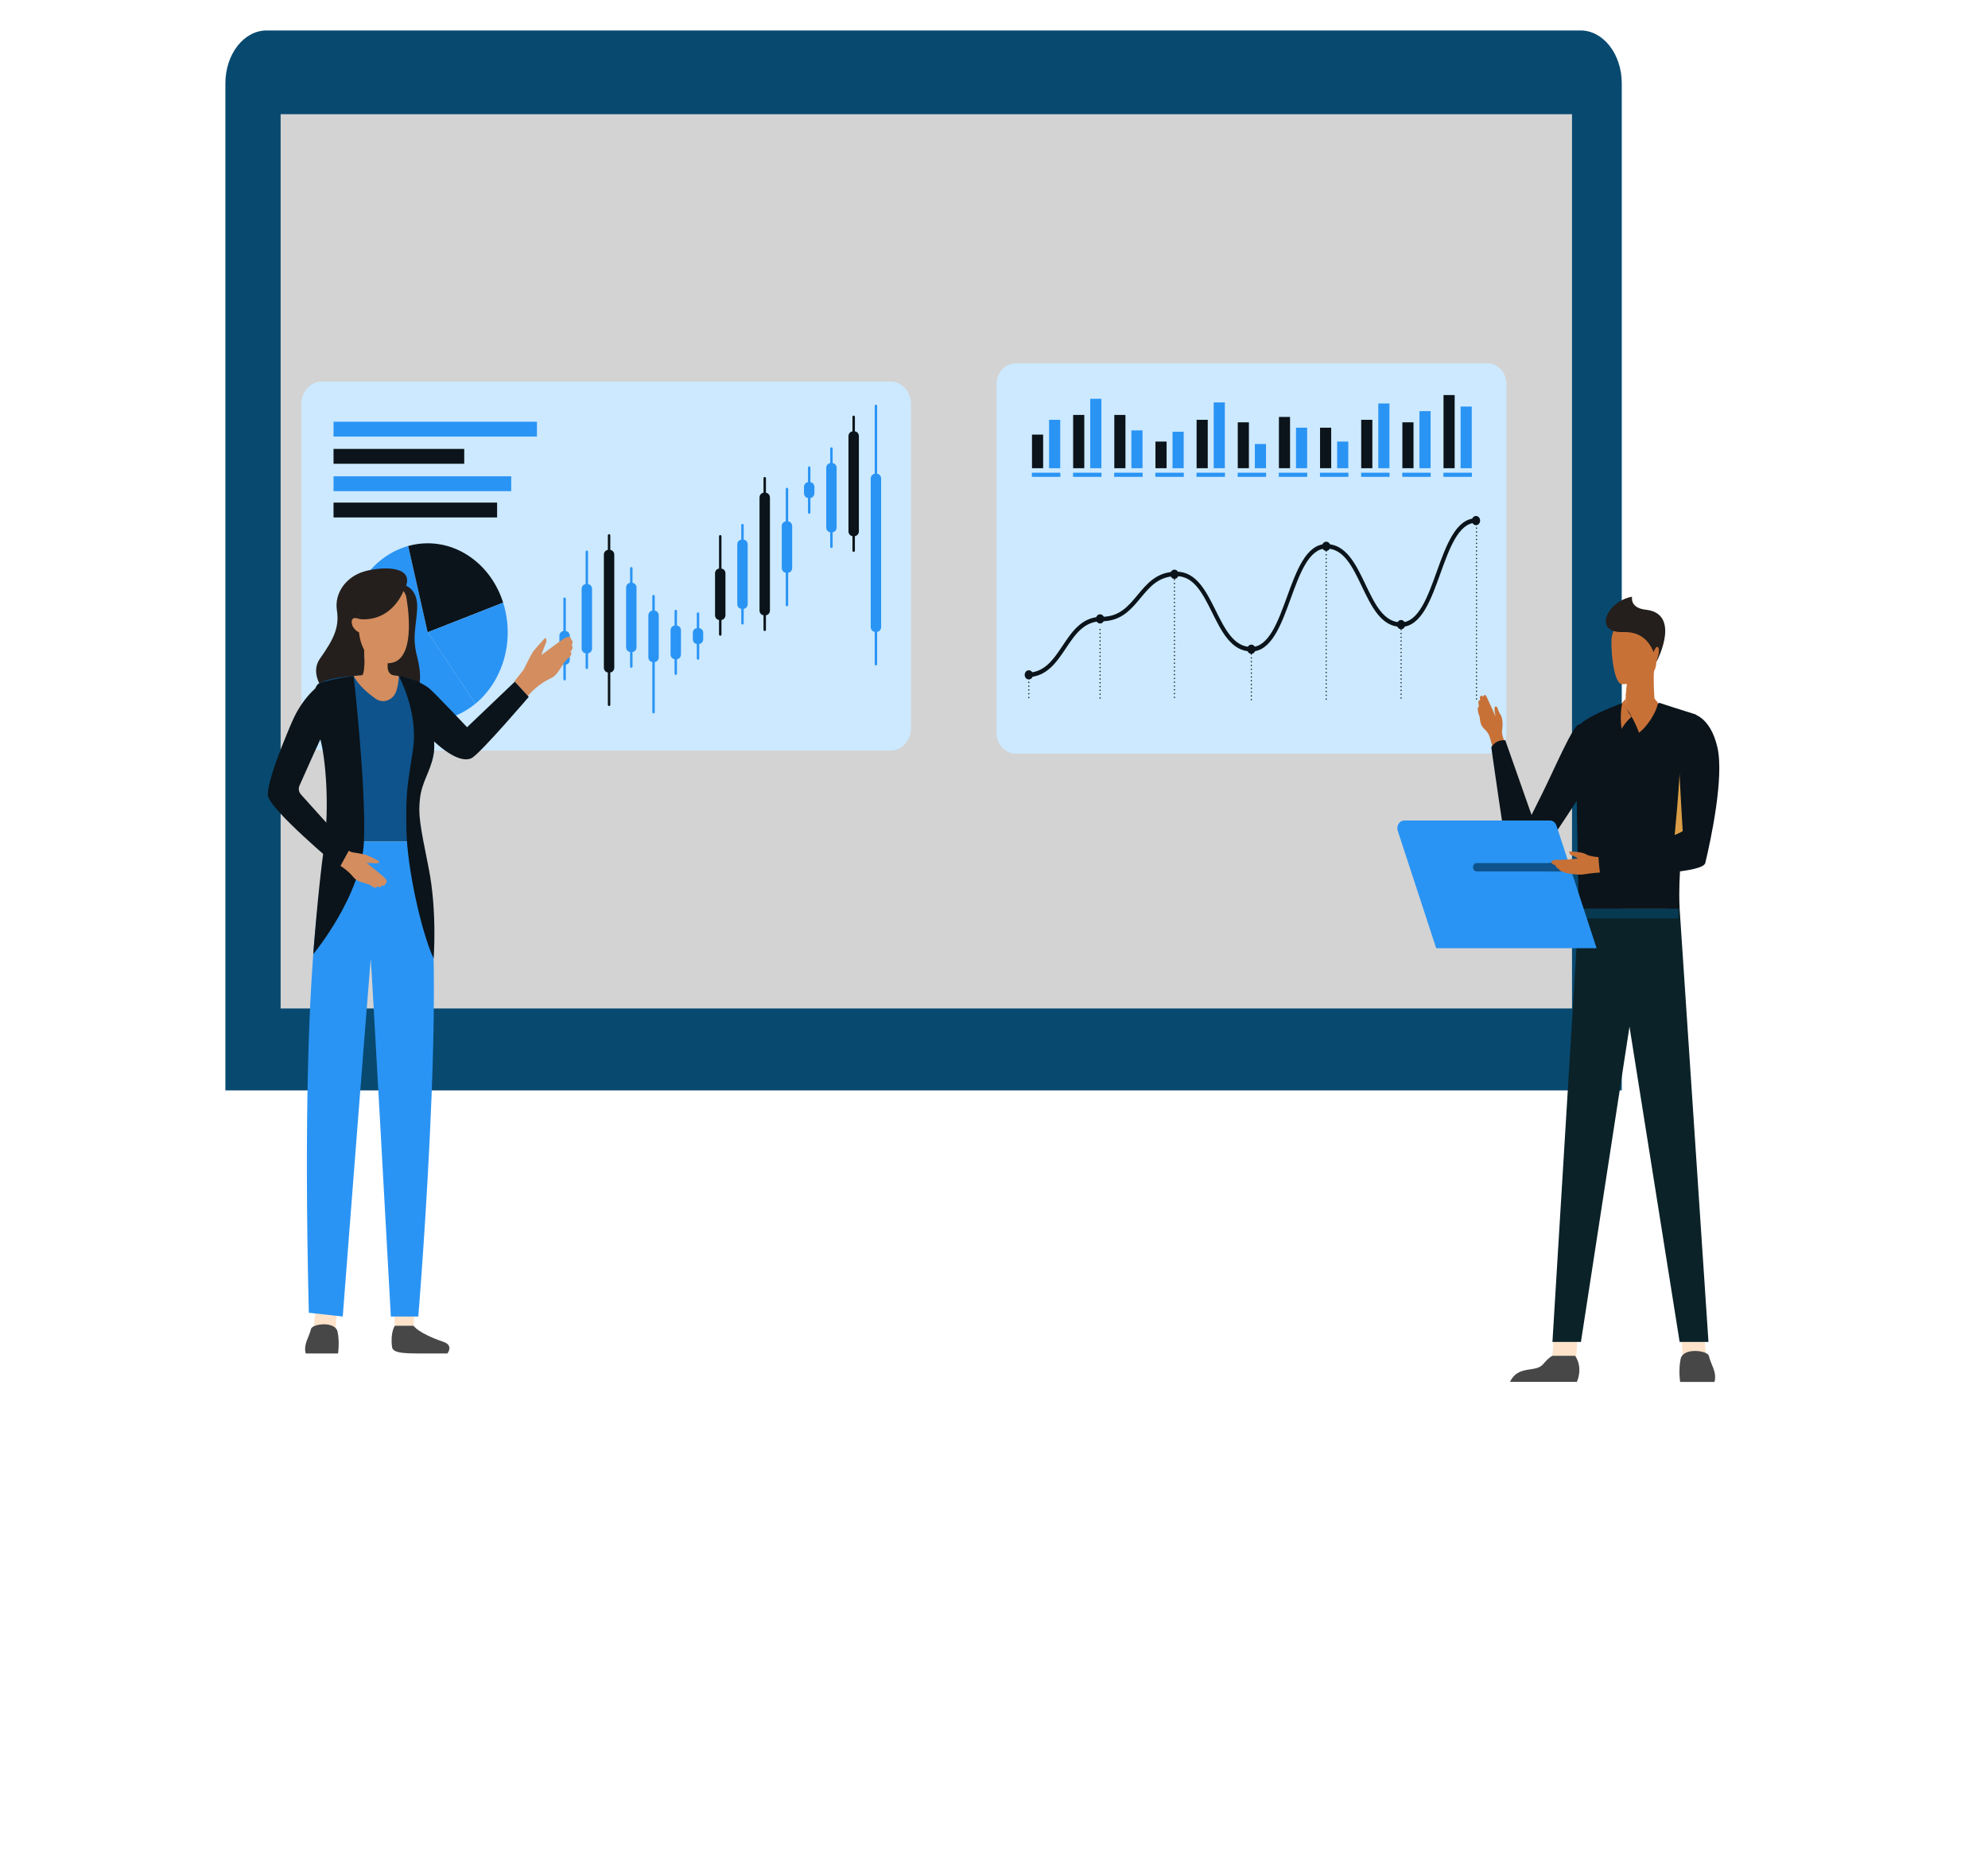 <?xml version="1.0" encoding="UTF-8" standalone="no"?>
<svg
   xmlns:dc="http://purl.org/dc/elements/1.1/"
   xmlns:cc="http://creativecommons.org/ns#"
   xmlns:rdf="http://www.w3.org/1999/02/22-rdf-syntax-ns#"
   xmlns:svg="http://www.w3.org/2000/svg"
   xmlns="http://www.w3.org/2000/svg"
   xmlns:sodipodi="http://sodipodi.sourceforge.net/DTD/sodipodi-0.dtd"
   xmlns:inkscape="http://www.inkscape.org/namespaces/inkscape"
   version="1.1"
   id="Layer_1"
   x="0px"
   y="0px"
   viewBox="0 0 722.137 679.268"
   xml:space="preserve"
   sodipodi:docname="stock people.svg"
   width="722.137"
   height="679.268"
   inkscape:version="1.0.1 (3bc2e813f5, 2020-09-07)"><sodipodi:namedview
   pagecolor="#ffffff"
   bordercolor="#666666"
   borderopacity="1"
   objecttolerance="10"
   gridtolerance="10"
   guidetolerance="10"
   inkscape:pageopacity="0"
   inkscape:pageshadow="2"
   inkscape:window-width="1366"
   inkscape:window-height="702"
   id="namedview206"
   showgrid="false"
   fit-margin-top="0"
   fit-margin-left="0"
   fit-margin-right="0"
   fit-margin-bottom="0"
   showborder="false"
   inkscape:zoom="0.43888889"
   inkscape:cx="514.09831"
   inkscape:cy="513.06836"
   inkscape:window-x="-8"
   inkscape:window-y="-8"
   inkscape:window-maximized="1"
   inkscape:current-layer="Layer_1"
   inkscape:document-rotation="0" /><defs
   id="defs479">
	
	
	
	
	

	
	
	
	
	
	
	
	
	
	
	

		
		
	
		
		
	
		
		
	
	
	
	
	
	
	
	
	
	
	
	
	
	
	
	
	

		
		
	
		
		
	
		
		
	
		
		
	
		
	
			
		
		
		
	
		
		
		
	
			
		</defs>
<style
   type="text/css"
   id="style2">
	.st0{opacity:0.51;fill:#CCE9FF;}
	.st1{fill:#F7F7F7;}
	.st2{fill:#084970;}
	.st3{fill:#D3D3D3;}
	.st4{fill:#CCE9FF;}
	.st5{fill:#2A94F4;}
	.st6{fill:#0b141a;}
	.st7{fill:none;stroke:#FFFFFF;stroke-width:1.063;stroke-miterlimit:10;}
	.st8{fill:#0E538C;}
	.st9{fill:none;stroke:#FFFFFF;stroke-miterlimit:10;}
	.st10{fill:#2890DD;}
	.st11{fill:#FEE3CA;}
	.st12{fill:#EACDB5;}
	.st13{fill:#474747;}
	.st14{fill:#073951;}
	.st15{fill:#DB9E46;}
</style>






<g
   id="g575"><path
     class="st2"
     d="m 589.105,30.291 c 0,-10.62 -6.705,-19.227 -14.985,-19.227 H 96.855 c -8.273,0 -14.985,8.607 -14.985,19.227 V 396.162 H 589.098 V 30.291 Z"
     id="path8"
     style="stroke-width:1" /><rect
     x="101.933"
     y="41.49"
     class="st3"
     width="469.098"
     height="324.891"
     id="rect10"
     style="stroke-width:1" /><g
     id="g62"
     transform="matrix(0.429,0,0,0.477,85.511,30.201)"
     style="stroke-width:2.211">
		<path
   class="st4"
   d="M 554.89,508.33 H 73 c -9.49,0 -17.17,-7.69 -17.17,-17.17 V 244.49 c 0,-9.49 7.69,-17.17 17.17,-17.17 h 481.89 c 9.49,0 17.17,7.69 17.17,17.17 v 246.66 c 0.01,9.49 -7.68,17.18 -17.17,17.18 z"
   id="path12"
   style="stroke-width:2.211" />
		<g
   id="g44"
   style="stroke-width:2.211">
			<path
   class="st5"
   d="m 279.77,417.33 v -24.55 c 0,-0.56 -0.47,-1.02 -1.04,-1.02 -0.57,0 -1.04,0.46 -1.04,1.02 v 24.55 c -1.88,0.18 -3.37,1.72 -3.37,3.65 v 18.28 c 0,1.93 1.49,3.46 3.37,3.65 v 11.01 c 0,0.56 0.47,1.02 1.04,1.02 0.57,0 1.04,-0.46 1.04,-1.02 V 442.9 c 1.88,-0.18 3.37,-1.72 3.37,-3.65 v -18.28 c 0,-1.93 -1.49,-3.46 -3.37,-3.64 z"
   id="path14"
   style="stroke-width:2.211" />
			<path
   class="st5"
   d="m 298.6,381.59 v -24.55 c 0,-0.56 -0.47,-1.02 -1.04,-1.02 -0.57,0 -1.04,0.46 -1.04,1.02 v 24.55 c -1.88,0.18 -3.37,1.72 -3.37,3.65 v 45.37 c 0,1.93 1.49,3.46 3.37,3.65 v 11.01 c 0,0.56 0.47,1.02 1.04,1.02 0.58,0 1.04,-0.46 1.04,-1.02 v -11.01 c 1.88,-0.18 3.37,-1.72 3.37,-3.65 v -45.37 c 0,-1.93 -1.49,-3.46 -3.37,-3.65 z"
   id="path16"
   style="stroke-width:2.211" />
			<path
   class="st6"
   d="m 317.43,355.55 v -11.01 c 0,-0.56 -0.47,-1.02 -1.04,-1.02 -0.58,0 -1.04,0.45 -1.04,1.02 v 11.01 c -1.88,0.18 -3.37,1.72 -3.37,3.65 v 86.01 c 0,1.93 1.49,3.46 3.37,3.65 v 24.56 c 0,0.56 0.47,1.02 1.04,1.02 0.58,0 1.04,-0.45 1.04,-1.02 v -24.56 c 1.88,-0.18 3.37,-1.72 3.37,-3.65 V 359.2 c 0,-1.93 -1.49,-3.47 -3.37,-3.65 z"
   id="path18"
   style="stroke-width:2.211" />
			<path
   class="st5"
   d="M 336.26,380.61 V 369.6 c 0,-0.56 -0.47,-1.02 -1.04,-1.02 -0.57,0 -1.04,0.45 -1.04,1.02 v 11.01 c -1.88,0.18 -3.37,1.72 -3.37,3.65 v 45.37 c 0,1.93 1.49,3.46 3.37,3.65 v 11.01 c 0,0.56 0.47,1.02 1.04,1.02 0.58,0 1.04,-0.46 1.04,-1.02 v -11.01 c 1.88,-0.18 3.37,-1.72 3.37,-3.65 v -45.37 c 0,-1.93 -1.49,-3.47 -3.37,-3.65 z"
   id="path20"
   style="stroke-width:2.211" />
			<path
   class="st5"
   d="M 355.09,401.81 V 390.8 c 0,-0.56 -0.47,-1.02 -1.04,-1.02 -0.57,0 -1.04,0.46 -1.04,1.02 v 11.01 c -1.88,0.18 -3.37,1.72 -3.37,3.65 v 31.82 c 0,1.93 1.49,3.46 3.37,3.65 v 38.1 c 0,0.56 0.47,1.02 1.04,1.02 0.57,0 1.04,-0.46 1.04,-1.02 v -38.1 c 1.88,-0.18 3.37,-1.72 3.37,-3.65 v -31.82 c 0,-1.93 -1.49,-3.47 -3.37,-3.65 z"
   id="path22"
   style="stroke-width:2.211" />
			<path
   class="st5"
   d="m 373.91,413.16 v -11.01 c 0,-0.56 -0.47,-1.02 -1.04,-1.02 -0.57,0 -1.04,0.45 -1.04,1.02 v 11.01 c -1.88,0.18 -3.37,1.72 -3.37,3.65 v 18.28 c 0,1.93 1.49,3.46 3.37,3.65 v 11.01 c 0,0.56 0.47,1.02 1.04,1.02 0.58,0 1.04,-0.46 1.04,-1.02 v -11.01 c 1.88,-0.18 3.37,-1.72 3.37,-3.65 v -18.28 c 0.01,-1.93 -1.49,-3.47 -3.37,-3.65 z"
   id="path24"
   style="stroke-width:2.211" />
			<path
   class="st5"
   d="m 392.74,415.12 v -11.01 c 0,-0.56 -0.47,-1.02 -1.04,-1.02 -0.57,0 -1.04,0.46 -1.04,1.02 v 11.01 c -1.88,0.18 -3.37,1.72 -3.37,3.65 v 4.73 c 0,1.93 1.49,3.46 3.37,3.65 v 11.01 c 0,0.56 0.47,1.02 1.04,1.02 0.57,0 1.04,-0.46 1.04,-1.02 v -11.01 c 1.88,-0.18 3.37,-1.72 3.37,-3.65 v -4.73 c 0.01,-1.93 -1.49,-3.47 -3.37,-3.65 z"
   id="path26"
   style="stroke-width:2.211" />
			<path
   class="st6"
   d="m 411.57,369.76 v -24.55 c 0,-0.56 -0.47,-1.02 -1.04,-1.02 -0.57,0 -1.04,0.46 -1.04,1.02 v 24.55 c -1.88,0.18 -3.37,1.72 -3.37,3.65 v 31.82 c 0,1.93 1.49,3.46 3.37,3.65 v 11.01 c 0,0.56 0.47,1.02 1.04,1.02 0.58,0 1.04,-0.46 1.04,-1.02 v -11.01 c 1.88,-0.18 3.37,-1.72 3.37,-3.65 v -31.82 c 0.01,-1.93 -1.49,-3.46 -3.37,-3.65 z"
   id="path28"
   style="stroke-width:2.211" />
			<path
   class="st5"
   d="m 430.4,347.73 v -11.01 c 0,-0.56 -0.47,-1.02 -1.04,-1.02 -0.57,0 -1.04,0.46 -1.04,1.02 v 11.01 c -1.88,0.18 -3.37,1.72 -3.37,3.65 v 45.37 c 0,1.93 1.49,3.46 3.37,3.65 v 11.01 c 0,0.56 0.47,1.02 1.04,1.02 0.57,0 1.04,-0.46 1.04,-1.02 V 400.4 c 1.88,-0.18 3.37,-1.72 3.37,-3.65 v -45.37 c 0.01,-1.93 -1.49,-3.46 -3.37,-3.65 z"
   id="path30"
   style="stroke-width:2.211" />
			<path
   class="st6"
   d="m 449.23,311.99 v -11.01 c 0,-0.56 -0.47,-1.02 -1.04,-1.02 -0.57,0 -1.04,0.46 -1.04,1.02 v 11.01 c -1.88,0.18 -3.37,1.72 -3.37,3.65 v 86.01 c 0,1.93 1.49,3.47 3.37,3.65 v 11.01 c 0,0.56 0.47,1.02 1.04,1.02 0.58,0 1.04,-0.45 1.04,-1.02 V 405.3 c 1.88,-0.18 3.37,-1.72 3.37,-3.65 v -86.01 c 0,-1.93 -1.49,-3.47 -3.37,-3.65 z"
   id="path32"
   style="stroke-width:2.211" />
			<path
   class="st5"
   d="m 468.06,333.78 v -24.56 c 0,-0.56 -0.47,-1.02 -1.04,-1.02 -0.57,0 -1.04,0.45 -1.04,1.02 v 24.56 c -1.88,0.18 -3.37,1.72 -3.37,3.65 v 31.82 c 0,1.93 1.49,3.46 3.37,3.65 v 24.55 c 0,0.56 0.47,1.02 1.04,1.02 0.57,0 1.04,-0.46 1.04,-1.02 V 372.9 c 1.88,-0.18 3.37,-1.72 3.37,-3.65 v -31.82 c 0,-1.93 -1.49,-3.47 -3.37,-3.65 z"
   id="path34"
   style="stroke-width:2.211" />
			<path
   class="st5"
   d="m 486.89,303.93 v -11.01 c 0,-0.56 -0.47,-1.02 -1.04,-1.02 -0.57,0 -1.04,0.46 -1.04,1.02 v 11.01 c -1.88,0.18 -3.37,1.72 -3.37,3.65 v 4.73 c 0,1.93 1.49,3.46 3.37,3.65 v 11.01 c 0,0.56 0.47,1.02 1.04,1.02 0.58,0 1.04,-0.45 1.04,-1.02 v -11.01 c 1.88,-0.18 3.37,-1.72 3.37,-3.65 v -4.73 c 0,-1.93 -1.49,-3.47 -3.37,-3.65 z"
   id="path36"
   style="stroke-width:2.211" />
			<path
   class="st5"
   d="m 505.72,289.4 v -11 c 0,-0.56 -0.47,-1.02 -1.04,-1.02 -0.57,0 -1.04,0.46 -1.04,1.02 v 11.01 c -1.88,0.18 -3.37,1.72 -3.37,3.65 v 45.37 c 0,1.93 1.49,3.46 3.37,3.65 v 11.01 c 0,0.56 0.47,1.02 1.04,1.02 0.57,0 1.04,-0.46 1.04,-1.02 v -11.01 c 1.88,-0.18 3.37,-1.72 3.37,-3.65 v -45.37 c 0,-1.94 -1.49,-3.48 -3.37,-3.66 z"
   id="path38"
   style="stroke-width:2.211" />
			<path
   class="st6"
   d="m 524.55,265.25 v -11.01 c 0,-0.56 -0.47,-1.02 -1.04,-1.02 -0.57,0 -1.04,0.46 -1.04,1.02 v 11.01 c -1.88,0.18 -3.37,1.72 -3.37,3.65 v 72.46 c 0,1.93 1.49,3.46 3.37,3.65 v 11.01 c 0,0.56 0.47,1.02 1.04,1.02 0.58,0 1.04,-0.46 1.04,-1.02 v -11.01 c 1.88,-0.18 3.37,-1.72 3.37,-3.65 V 268.9 c 0,-1.93 -1.49,-3.47 -3.37,-3.65 z"
   id="path40"
   style="stroke-width:2.211" />
			<path
   class="st5"
   d="m 543.38,297.54 v -51.65 c 0,-0.56 -0.47,-1.02 -1.04,-1.02 -0.57,0 -1.04,0.45 -1.04,1.02 v 51.65 c -1.88,0.18 -3.37,1.72 -3.37,3.65 v 113.1 c 0,1.93 1.49,3.46 3.37,3.65 v 24.56 c 0,0.56 0.47,1.02 1.04,1.02 0.57,0 1.04,-0.45 1.04,-1.02 v -24.56 c 1.88,-0.18 3.37,-1.72 3.37,-3.65 v -113.1 c 0,-1.93 -1.49,-3.47 -3.37,-3.65 z"
   id="path42"
   style="stroke-width:2.211" />
		</g>
		<rect
   x="83.09"
   y="257.9"
   class="st5"
   width="172.23"
   height="11.31"
   id="rect46"
   style="stroke-width:2.211" />
		<rect
   x="83.09"
   y="278.6"
   class="st6"
   width="110.67"
   height="11.31"
   id="rect48"
   style="stroke-width:2.211" />
		<rect
   x="83.09"
   y="319.49"
   class="st6"
   width="138.49"
   height="11.31"
   id="rect50"
   style="stroke-width:2.211" />
		<rect
   x="83.09"
   y="299.47"
   class="st5"
   width="150.44"
   height="11.31"
   id="rect52"
   style="stroke-width:2.211" />
		<g
   id="g60"
   style="stroke-width:2.211">
			<path
   class="st5"
   d="m 146.33,352.53 c -16.75,4.2 -31.92,14.75 -41.55,30.7 -19.35,32.04 -9.07,73.71 22.98,93.06 24.28,14.66 54.07,12.3 75.51,-3.64 L 162.8,418.27 Z"
   id="path54"
   style="stroke-width:2.211" />
			<path
   class="st6"
   d="m 226.7,395.69 c -5.04,-14.29 -14.88,-26.99 -28.86,-35.43 -16.09,-9.72 -34.61,-11.96 -51.51,-7.73 l 16.47,65.75 z"
   id="path56"
   style="stroke-width:2.211" />
			<path
   class="st5"
   d="m 226.7,395.69 -63.91,22.59 40.47,54.38 c 6.85,-5.1 12.86,-11.57 17.55,-19.33 10.91,-18.07 12.4,-39.18 5.89,-57.64 z"
   id="path58"
   style="stroke-width:2.211" />
		</g>
	</g><g
     id="g264"
     transform="matrix(0.469,0,0,0.521,77.167,-31.21)"
     style="stroke-width:2.024">
		<path
   class="st4"
   d="M 987.47,585.47 H 622.06 c -8.17,0 -14.79,-6.62 -14.79,-14.79 V 328.04 c 0,-8.17 6.62,-14.79 14.79,-14.79 h 365.41 c 8.17,0 14.79,6.62 14.79,14.79 v 242.64 c -0.01,8.17 -6.63,14.79 -14.79,14.79 z"
   id="path64"
   style="stroke-width:2.024" />
		<g
   id="g94"
   style="stroke-width:2.024">
			<g
   id="g68"
   style="stroke-width:2.024">
				<path
   class="st6"
   d="m 631.8,546.3 c 0,-0.27 0.22,-0.49 0.49,-0.49 v 0 c 0.27,0 0.51,0.22 0.51,0.49 v 0 c 0,0.27 -0.23,0.51 -0.51,0.51 v 0 c -0.27,-0.01 -0.49,-0.24 -0.49,-0.51 z m 0,-2.64 c 0,-0.29 0.22,-0.51 0.49,-0.51 v 0 c 0.27,0 0.51,0.22 0.51,0.51 v 0 c 0,0.27 -0.23,0.49 -0.51,0.49 v 0 c -0.27,0 -0.49,-0.22 -0.49,-0.49 z m 0,-2.65 c 0,-0.27 0.22,-0.49 0.49,-0.49 v 0 c 0.27,0 0.51,0.22 0.51,0.49 v 0 c 0,0.27 -0.23,0.49 -0.51,0.49 v 0 c -0.27,0 -0.49,-0.22 -0.49,-0.49 z m 0,-2.65 c 0,-0.27 0.22,-0.49 0.49,-0.49 v 0 c 0.27,0 0.51,0.22 0.51,0.49 v 0 c 0,0.27 -0.23,0.49 -0.51,0.49 v 0 c -0.27,0.01 -0.49,-0.22 -0.49,-0.49 z m 0,-2.65 c 0,-0.27 0.22,-0.49 0.49,-0.49 v 0 c 0.27,0 0.51,0.22 0.51,0.49 v 0 c 0,0.27 -0.23,0.49 -0.51,0.49 v 0 c -0.27,0.01 -0.49,-0.21 -0.49,-0.49 z"
   id="path66"
   style="stroke-width:2.024" />
			</g>
			<g
   id="g72"
   style="stroke-width:2.024">
				<path
   class="st6"
   d="m 687,546.61 c 0,-0.27 0.22,-0.49 0.51,-0.49 v 0 c 0.27,0 0.49,0.22 0.49,0.49 v 0 c 0,0.27 -0.22,0.49 -0.49,0.49 v 0 c -0.29,0 -0.51,-0.22 -0.51,-0.49 z m 0,-2.65 c 0,-0.27 0.22,-0.49 0.51,-0.49 v 0 c 0.27,0 0.49,0.22 0.49,0.49 v 0 c 0,0.29 -0.22,0.51 -0.49,0.51 v 0 c -0.29,0 -0.51,-0.23 -0.51,-0.51 z m 0,-2.64 c 0,-0.29 0.22,-0.51 0.51,-0.51 v 0 c 0.27,0 0.49,0.22 0.49,0.51 v 0 c 0,0.27 -0.22,0.49 -0.49,0.49 v 0 c -0.29,0.01 -0.51,-0.21 -0.51,-0.49 z m 0,-2.65 c 0,-0.27 0.22,-0.49 0.51,-0.49 v 0 c 0.27,0 0.49,0.22 0.49,0.49 v 0 c 0,0.27 -0.22,0.49 -0.49,0.49 v 0 c -0.29,0.01 -0.51,-0.21 -0.51,-0.49 z m 0,-2.65 c 0,-0.27 0.22,-0.49 0.51,-0.49 v 0 c 0.27,0 0.49,0.22 0.49,0.49 v 0 c 0,0.27 -0.22,0.49 -0.49,0.49 v 0 c -0.29,0.01 -0.51,-0.21 -0.51,-0.49 z m 0,-2.64 c 0,-0.27 0.22,-0.49 0.51,-0.49 v 0 c 0.27,0 0.49,0.22 0.49,0.49 v 0 c 0,0.27 -0.22,0.49 -0.49,0.49 v 0 c -0.29,0 -0.51,-0.22 -0.51,-0.49 z m 0,-2.64 c 0,-0.29 0.22,-0.51 0.51,-0.51 v 0 c 0.27,0 0.49,0.22 0.49,0.51 v 0 c 0,0.27 -0.22,0.49 -0.49,0.49 v 0 c -0.29,0 -0.51,-0.22 -0.51,-0.49 z m 0,-2.65 c 0,-0.27 0.22,-0.49 0.51,-0.49 v 0 c 0.27,0 0.49,0.22 0.49,0.49 v 0 c 0,0.27 -0.22,0.49 -0.49,0.49 v 0 c -0.29,0 -0.51,-0.22 -0.51,-0.49 z m 0,-2.65 c 0,-0.27 0.22,-0.49 0.51,-0.49 v 0 c 0.27,0 0.49,0.22 0.49,0.49 v 0 c 0,0.27 -0.22,0.49 -0.49,0.49 v 0 c -0.29,0.01 -0.51,-0.22 -0.51,-0.49 z m 0,-2.65 c 0,-0.27 0.22,-0.49 0.51,-0.49 v 0 c 0.27,0 0.49,0.22 0.49,0.49 v 0 c 0,0.27 -0.22,0.51 -0.49,0.51 v 0 c -0.29,0 -0.51,-0.23 -0.51,-0.51 z m 0,-2.63 c 0,-0.29 0.22,-0.51 0.51,-0.51 v 0 c 0.27,0 0.49,0.22 0.49,0.51 v 0 c 0,0.27 -0.22,0.49 -0.49,0.49 v 0 c -0.29,0 -0.51,-0.22 -0.51,-0.49 z m 0,-2.65 c 0,-0.27 0.22,-0.49 0.51,-0.49 v 0 c 0.27,0 0.49,0.22 0.49,0.49 v 0 c 0,0.27 -0.22,0.49 -0.49,0.49 v 0 c -0.29,0 -0.51,-0.22 -0.51,-0.49 z m 0,-2.65 c 0,-0.27 0.22,-0.49 0.51,-0.49 v 0 c 0.27,0 0.49,0.22 0.49,0.49 v 0 c 0,0.27 -0.22,0.49 -0.49,0.49 v 0 c -0.29,0 -0.51,-0.22 -0.51,-0.49 z m 0,-2.65 c 0,-0.27 0.22,-0.49 0.51,-0.49 v 0 c 0.27,0 0.49,0.22 0.49,0.49 v 0 c 0,0.27 -0.22,0.49 -0.49,0.49 v 0 c -0.29,0 -0.51,-0.22 -0.51,-0.49 z m 0,-2.65 c 0,-0.27 0.22,-0.49 0.51,-0.49 v 0 c 0.27,0 0.49,0.22 0.49,0.49 v 0 c 0,0.29 -0.22,0.51 -0.49,0.51 v 0 c -0.29,0 -0.51,-0.22 -0.51,-0.51 z m 0,-2.64 c 0,-0.29 0.22,-0.51 0.51,-0.51 v 0 c 0.27,0 0.49,0.22 0.49,0.51 v 0 c 0,0.27 -0.22,0.49 -0.49,0.49 v 0 c -0.29,0.01 -0.51,-0.21 -0.51,-0.49 z m 0,-2.64 c 0,-0.27 0.22,-0.49 0.51,-0.49 v 0 c 0.27,0 0.49,0.22 0.49,0.49 v 0 c 0,0.27 -0.22,0.49 -0.49,0.49 v 0 c -0.29,0 -0.51,-0.22 -0.51,-0.49 z m 0,-2.65 c 0,-0.27 0.22,-0.49 0.51,-0.49 v 0 c 0.27,0 0.49,0.22 0.49,0.49 v 0 c 0,0.27 -0.22,0.49 -0.49,0.49 v 0 c -0.29,0 -0.51,-0.22 -0.51,-0.49 z m 0,-2.65 c 0,-0.27 0.22,-0.49 0.51,-0.49 v 0 c 0.27,0 0.49,0.22 0.49,0.49 v 0 c 0,0.27 -0.22,0.49 -0.49,0.49 v 0 c -0.29,0 -0.51,-0.22 -0.51,-0.49 z"
   id="path70"
   style="stroke-width:2.024" />
			</g>
			<g
   id="g76"
   style="stroke-width:2.024">
				<path
   class="st6"
   d="m 744.6,546.19 c 0,-0.27 0.22,-0.49 0.49,-0.49 v 0 c 0.29,0 0.51,0.22 0.51,0.49 v 0 c 0,0.27 -0.22,0.49 -0.51,0.49 v 0 c -0.27,0.01 -0.49,-0.21 -0.49,-0.49 z m 0,-2.65 c 0,-0.27 0.22,-0.49 0.49,-0.49 v 0 c 0.29,0 0.51,0.22 0.51,0.49 v 0 c 0,0.27 -0.22,0.49 -0.51,0.49 v 0 c -0.27,0.01 -0.49,-0.21 -0.49,-0.49 z m 0,-2.65 c 0,-0.27 0.22,-0.49 0.49,-0.49 v 0 c 0.29,0 0.51,0.22 0.51,0.49 v 0 c 0,0.29 -0.22,0.51 -0.51,0.51 v 0 c -0.27,0 -0.49,-0.22 -0.49,-0.51 z m 0,-2.63 c 0,-0.27 0.22,-0.49 0.49,-0.49 v 0 c 0.29,0 0.51,0.22 0.51,0.49 v 0 c 0,0.27 -0.22,0.49 -0.51,0.49 v 0 c -0.27,0 -0.49,-0.22 -0.49,-0.49 z m 0,-2.65 c 0,-0.27 0.22,-0.49 0.49,-0.49 v 0 c 0.29,0 0.51,0.22 0.51,0.49 v 0 c 0,0.27 -0.22,0.49 -0.51,0.49 v 0 c -0.27,0 -0.49,-0.22 -0.49,-0.49 z m 0,-2.65 c 0,-0.27 0.22,-0.49 0.49,-0.49 v 0 c 0.29,0 0.51,0.22 0.51,0.49 v 0 c 0,0.27 -0.22,0.49 -0.51,0.49 v 0 c -0.27,0 -0.49,-0.22 -0.49,-0.49 z m 0,-2.65 c 0,-0.27 0.22,-0.49 0.49,-0.49 v 0 c 0.29,0 0.51,0.22 0.51,0.49 v 0 c 0,0.29 -0.22,0.51 -0.51,0.51 v 0 c -0.27,0 -0.49,-0.22 -0.49,-0.51 z m 0,-2.63 c 0,-0.27 0.22,-0.49 0.49,-0.49 v 0 c 0.29,0 0.51,0.22 0.51,0.49 v 0 c 0,0.27 -0.22,0.49 -0.51,0.49 v 0 c -0.27,0 -0.49,-0.22 -0.49,-0.49 z m 0,-2.65 c 0,-0.27 0.22,-0.49 0.49,-0.49 v 0 c 0.29,0 0.51,0.22 0.51,0.49 v 0 c 0,0.27 -0.22,0.49 -0.51,0.49 v 0 c -0.27,0 -0.49,-0.22 -0.49,-0.49 z m 0,-2.65 c 0,-0.27 0.22,-0.49 0.49,-0.49 v 0 c 0.29,0 0.51,0.22 0.51,0.49 v 0 c 0,0.27 -0.22,0.49 -0.51,0.49 v 0 c -0.27,0 -0.49,-0.22 -0.49,-0.49 z m 0,-2.65 c 0,-0.27 0.22,-0.49 0.49,-0.49 v 0 c 0.29,0 0.51,0.22 0.51,0.49 v 0 c 0,0.29 -0.22,0.51 -0.51,0.51 v 0 c -0.27,-0.01 -0.49,-0.23 -0.49,-0.51 z m 0,-2.64 c 0,-0.27 0.22,-0.51 0.49,-0.51 v 0 c 0.29,0 0.51,0.23 0.51,0.51 v 0 c 0,0.27 -0.22,0.49 -0.51,0.49 v 0 c -0.27,0.01 -0.49,-0.21 -0.49,-0.49 z m 0,-2.65 c 0,-0.27 0.22,-0.49 0.49,-0.49 v 0 c 0.29,0 0.51,0.22 0.51,0.49 v 0 c 0,0.27 -0.22,0.49 -0.51,0.49 v 0 c -0.27,0.01 -0.49,-0.21 -0.49,-0.49 z m 0,-2.65 c 0,-0.27 0.22,-0.49 0.49,-0.49 v 0 c 0.29,0 0.51,0.22 0.51,0.49 v 0 c 0,0.27 -0.22,0.49 -0.51,0.49 v 0 c -0.27,0.01 -0.49,-0.21 -0.49,-0.49 z m 0,-2.64 c 0,-0.27 0.22,-0.49 0.49,-0.49 v 0 c 0.29,0 0.51,0.22 0.51,0.49 v 0 c 0,0.27 -0.22,0.51 -0.51,0.51 v 0 c -0.27,-0.01 -0.49,-0.24 -0.49,-0.51 z m 0,-2.65 c 0,-0.27 0.22,-0.49 0.49,-0.49 v 0 c 0.29,0 0.51,0.22 0.51,0.49 v 0 c 0,0.29 -0.22,0.51 -0.51,0.51 v 0 c -0.27,-0.01 -0.49,-0.23 -0.49,-0.51 z m 0,-2.64 c 0,-0.27 0.22,-0.51 0.49,-0.51 v 0 c 0.29,0 0.51,0.23 0.51,0.51 v 0 c 0,0.27 -0.22,0.49 -0.51,0.49 v 0 c -0.27,0 -0.49,-0.22 -0.49,-0.49 z m 0,-2.65 c 0,-0.27 0.22,-0.49 0.49,-0.49 v 0 c 0.29,0 0.51,0.22 0.51,0.49 v 0 c 0,0.27 -0.22,0.49 -0.51,0.49 v 0 c -0.27,0 -0.49,-0.22 -0.49,-0.49 z m 0,-2.65 c 0,-0.27 0.22,-0.49 0.49,-0.49 v 0 c 0.29,0 0.51,0.22 0.51,0.49 v 0 c 0,0.27 -0.22,0.49 -0.51,0.49 v 0 c -0.27,0.01 -0.49,-0.22 -0.49,-0.49 z m 0,-2.65 c 0,-0.27 0.22,-0.49 0.49,-0.49 v 0 c 0.29,0 0.51,0.22 0.51,0.49 v 0 c 0,0.27 -0.22,0.51 -0.51,0.51 v 0 c -0.27,0 -0.49,-0.23 -0.49,-0.51 z m 0,-2.63 c 0,-0.29 0.22,-0.51 0.49,-0.51 v 0 c 0.29,0 0.51,0.22 0.51,0.51 v 0 c 0,0.27 -0.22,0.49 -0.51,0.49 v 0 c -0.27,0 -0.49,-0.22 -0.49,-0.49 z m 0,-2.65 c 0,-0.27 0.22,-0.51 0.49,-0.51 v 0 c 0.29,0 0.51,0.23 0.51,0.51 v 0 c 0,0.27 -0.22,0.49 -0.51,0.49 v 0 c -0.27,0 -0.49,-0.22 -0.49,-0.49 z m 0,-2.65 c 0,-0.27 0.22,-0.49 0.49,-0.49 v 0 c 0.29,0 0.51,0.22 0.51,0.49 v 0 c 0,0.27 -0.22,0.49 -0.51,0.49 v 0 c -0.27,0 -0.49,-0.22 -0.49,-0.49 z m 0,-2.65 c 0,-0.27 0.22,-0.49 0.49,-0.49 v 0 c 0.29,0 0.51,0.22 0.51,0.49 v 0 c 0,0.27 -0.22,0.49 -0.51,0.49 v 0 c -0.27,0 -0.49,-0.22 -0.49,-0.49 z m 0,-2.65 c 0,-0.27 0.22,-0.49 0.49,-0.49 v 0 c 0.29,0 0.51,0.22 0.51,0.49 v 0 c 0,0.27 -0.22,0.51 -0.51,0.51 v 0 c -0.27,0 -0.49,-0.24 -0.49,-0.51 z m 0,-2.64 c 0,-0.29 0.22,-0.51 0.49,-0.51 v 0 c 0.29,0 0.51,0.22 0.51,0.51 v 0 c 0,0.27 -0.22,0.49 -0.51,0.49 v 0 c -0.27,0.01 -0.49,-0.21 -0.49,-0.49 z m 0,-2.64 c 0,-0.27 0.22,-0.49 0.49,-0.49 v 0 c 0.29,0 0.51,0.22 0.51,0.49 v 0 c 0,0.27 -0.22,0.49 -0.51,0.49 v 0 c -0.27,0 -0.49,-0.22 -0.49,-0.49 z m 0,-2.65 c 0,-0.27 0.22,-0.49 0.49,-0.49 v 0 c 0.29,0 0.51,0.22 0.51,0.49 v 0 c 0,0.27 -0.22,0.49 -0.51,0.49 v 0 c -0.27,0 -0.49,-0.22 -0.49,-0.49 z m 0,-2.65 c 0,-0.27 0.22,-0.49 0.49,-0.49 v 0 c 0.29,0 0.51,0.22 0.51,0.49 v 0 c 0,0.27 -0.22,0.49 -0.51,0.49 v 0 c -0.27,0 -0.49,-0.22 -0.49,-0.49 z m 0,-2.64 c 0,-0.29 0.22,-0.51 0.49,-0.51 v 0 c 0.29,0 0.51,0.22 0.51,0.51 v 0 c 0,0.27 -0.22,0.49 -0.51,0.49 v 0 c -0.27,0.01 -0.49,-0.22 -0.49,-0.49 z m 0,-2.65 c 0,-0.27 0.22,-0.49 0.49,-0.49 v 0 c 0.29,0 0.51,0.22 0.51,0.49 v 0 c 0,0.27 -0.22,0.49 -0.51,0.49 v 0 c -0.27,0.01 -0.49,-0.21 -0.49,-0.49 z m 0,-2.65 c 0,-0.27 0.22,-0.49 0.49,-0.49 v 0 c 0.29,0 0.51,0.22 0.51,0.49 v 0 c 0,0.27 -0.22,0.49 -0.51,0.49 v 0 c -0.27,0.01 -0.49,-0.21 -0.49,-0.49 z m 0,-2.65 c 0,-0.27 0.22,-0.49 0.49,-0.49 v 0 c 0.29,0 0.51,0.22 0.51,0.49 v 0 c 0,0.27 -0.22,0.49 -0.51,0.49 v 0 c -0.27,0.01 -0.49,-0.21 -0.49,-0.49 z"
   id="path74"
   style="stroke-width:2.024" />
			</g>
			<g
   id="g80"
   style="stroke-width:2.024">
				<path
   class="st6"
   d="m 804.16,547.8 c 0,-0.27 0.22,-0.49 0.49,-0.49 v 0 c 0.29,0 0.51,0.22 0.51,0.49 v 0 c 0,0.29 -0.22,0.51 -0.51,0.51 v 0 c -0.27,0 -0.49,-0.22 -0.49,-0.51 z m 0,-2.63 c 0,-0.29 0.22,-0.51 0.49,-0.51 v 0 c 0.29,0 0.51,0.22 0.51,0.51 v 0 c 0,0.27 -0.22,0.49 -0.51,0.49 v 0 c -0.27,0 -0.49,-0.22 -0.49,-0.49 z m 0,-2.65 c 0,-0.27 0.22,-0.49 0.49,-0.49 v 0 c 0.29,0 0.51,0.22 0.51,0.49 v 0 c 0,0.27 -0.22,0.49 -0.51,0.49 v 0 c -0.27,0 -0.49,-0.22 -0.49,-0.49 z m 0,-2.65 c 0,-0.27 0.22,-0.49 0.49,-0.49 v 0 c 0.29,0 0.51,0.22 0.51,0.49 v 0 c 0,0.27 -0.22,0.49 -0.51,0.49 v 0 c -0.27,0 -0.49,-0.22 -0.49,-0.49 z m 0,-2.65 c 0,-0.27 0.22,-0.49 0.49,-0.49 v 0 c 0.29,0 0.51,0.22 0.51,0.49 v 0 c 0,0.27 -0.22,0.49 -0.51,0.49 v 0 c -0.27,0 -0.49,-0.22 -0.49,-0.49 z m 0,-2.64 c 0,-0.29 0.22,-0.51 0.49,-0.51 v 0 c 0.29,0 0.51,0.22 0.51,0.51 v 0 c 0,0.27 -0.22,0.49 -0.51,0.49 v 0 c -0.27,0.01 -0.49,-0.21 -0.49,-0.49 z m 0,-2.64 c 0,-0.29 0.22,-0.51 0.49,-0.51 v 0 c 0.29,0 0.51,0.22 0.51,0.51 v 0 c 0,0.27 -0.22,0.49 -0.51,0.49 v 0 c -0.27,0 -0.49,-0.22 -0.49,-0.49 z m 0,-2.65 c 0,-0.27 0.22,-0.49 0.49,-0.49 v 0 c 0.29,0 0.51,0.22 0.51,0.49 v 0 c 0,0.27 -0.22,0.49 -0.51,0.49 v 0 c -0.27,0 -0.49,-0.22 -0.49,-0.49 z m 0,-2.65 c 0,-0.27 0.22,-0.49 0.49,-0.49 v 0 c 0.29,0 0.51,0.22 0.51,0.49 v 0 c 0,0.27 -0.22,0.49 -0.51,0.49 v 0 c -0.27,0 -0.49,-0.22 -0.49,-0.49 z m 0,-2.64 c 0,-0.29 0.22,-0.51 0.49,-0.51 v 0 c 0.29,0 0.51,0.22 0.51,0.51 v 0 c 0,0.26 -0.22,0.49 -0.51,0.49 v 0 c -0.27,0 -0.49,-0.23 -0.49,-0.49 z m 0,-2.65 c 0,-0.29 0.22,-0.49 0.49,-0.49 v 0 c 0.29,0 0.51,0.21 0.51,0.49 v 0 c 0,0.27 -0.22,0.49 -0.51,0.49 v 0 c -0.27,0 -0.49,-0.22 -0.49,-0.49 z m 0,-2.65 c 0,-0.27 0.22,-0.49 0.49,-0.49 v 0 c 0.29,0 0.51,0.22 0.51,0.49 v 0 c 0,0.27 -0.22,0.49 -0.51,0.49 v 0 c -0.27,0.01 -0.49,-0.21 -0.49,-0.49 z m 0,-2.65 c 0,-0.27 0.22,-0.49 0.49,-0.49 v 0 c 0.29,0 0.51,0.22 0.51,0.49 v 0 c 0,0.27 -0.22,0.49 -0.51,0.49 v 0 c -0.27,0.01 -0.49,-0.21 -0.49,-0.49 z"
   id="path78"
   style="stroke-width:2.024" />
			</g>
			<g
   id="g84"
   style="stroke-width:2.024">
				<path
   class="st6"
   d="m 862.16,547.39 c 0,-0.27 0.22,-0.49 0.49,-0.49 v 0 c 0.27,0 0.49,0.22 0.49,0.49 v 0 c 0,0.27 -0.22,0.49 -0.49,0.49 v 0 c -0.27,0 -0.49,-0.22 -0.49,-0.49 z m 0,-2.65 c 0,-0.27 0.22,-0.49 0.49,-0.49 v 0 c 0.27,0 0.49,0.22 0.49,0.49 v 0 c 0,0.27 -0.22,0.49 -0.49,0.49 v 0 c -0.27,0 -0.49,-0.22 -0.49,-0.49 z m 0,-2.65 c 0,-0.27 0.22,-0.49 0.49,-0.49 v 0 c 0.27,0 0.49,0.22 0.49,0.49 v 0 c 0,0.27 -0.22,0.49 -0.49,0.49 v 0 c -0.27,0 -0.49,-0.22 -0.49,-0.49 z m 0,-2.65 c 0,-0.27 0.22,-0.49 0.49,-0.49 v 0 c 0.27,0 0.49,0.22 0.49,0.49 v 0 c 0,0.29 -0.22,0.51 -0.49,0.51 v 0 c -0.27,0 -0.49,-0.22 -0.49,-0.51 z m 0,-2.64 c 0,-0.29 0.22,-0.51 0.49,-0.51 v 0 c 0.27,0 0.49,0.22 0.49,0.51 v 0 c 0,0.27 -0.22,0.49 -0.49,0.49 v 0 c -0.27,0.01 -0.49,-0.21 -0.49,-0.49 z m 0,-2.64 c 0,-0.27 0.22,-0.51 0.49,-0.51 v 0 c 0.27,0 0.49,0.23 0.49,0.51 v 0 c 0,0.27 -0.22,0.49 -0.49,0.49 v 0 c -0.27,0 -0.49,-0.22 -0.49,-0.49 z m 0,-2.65 c 0,-0.27 0.22,-0.49 0.49,-0.49 v 0 c 0.27,0 0.49,0.22 0.49,0.49 v 0 c 0,0.27 -0.22,0.49 -0.49,0.49 v 0 c -0.27,0 -0.49,-0.22 -0.49,-0.49 z m 0,-2.65 c 0,-0.27 0.22,-0.49 0.49,-0.49 v 0 c 0.27,0 0.49,0.22 0.49,0.49 v 0 c 0,0.27 -0.22,0.51 -0.49,0.51 v 0 c -0.27,-0.01 -0.49,-0.24 -0.49,-0.51 z m 0,-2.64 c 0,-0.29 0.22,-0.51 0.49,-0.51 v 0 c 0.27,0 0.49,0.22 0.49,0.51 v 0 c 0,0.27 -0.22,0.49 -0.49,0.49 v 0 c -0.27,0 -0.49,-0.22 -0.49,-0.49 z m 0,-2.65 c 0,-0.27 0.22,-0.49 0.49,-0.49 v 0 c 0.27,0 0.49,0.22 0.49,0.49 v 0 c 0,0.27 -0.22,0.49 -0.49,0.49 v 0 c -0.27,0.01 -0.49,-0.22 -0.49,-0.49 z m 0,-2.65 c 0,-0.27 0.22,-0.49 0.49,-0.49 v 0 c 0.27,0 0.49,0.22 0.49,0.49 v 0 c 0,0.27 -0.22,0.49 -0.49,0.49 v 0 c -0.27,0.01 -0.49,-0.21 -0.49,-0.49 z m 0,-2.65 c 0,-0.27 0.22,-0.49 0.49,-0.49 v 0 c 0.27,0 0.49,0.22 0.49,0.49 v 0 c 0,0.27 -0.22,0.49 -0.49,0.49 v 0 c -0.27,0.01 -0.49,-0.21 -0.49,-0.49 z m 0,-2.65 c 0,-0.27 0.22,-0.49 0.49,-0.49 v 0 c 0.27,0 0.49,0.22 0.49,0.49 v 0 c 0,0.27 -0.22,0.51 -0.49,0.51 v 0 c -0.27,0 -0.49,-0.23 -0.49,-0.51 z m 0,-2.63 c 0,-0.27 0.22,-0.49 0.49,-0.49 v 0 c 0.27,0 0.49,0.22 0.49,0.49 v 0 c 0,0.27 -0.22,0.49 -0.49,0.49 v 0 c -0.27,0 -0.49,-0.22 -0.49,-0.49 z m 0,-2.65 c 0,-0.27 0.22,-0.49 0.49,-0.49 v 0 c 0.27,0 0.49,0.22 0.49,0.49 v 0 c 0,0.27 -0.22,0.49 -0.49,0.49 v 0 c -0.27,0 -0.49,-0.22 -0.49,-0.49 z m 0,-2.65 c 0,-0.27 0.22,-0.49 0.49,-0.49 v 0 c 0.27,0 0.49,0.22 0.49,0.49 v 0 c 0,0.27 -0.22,0.49 -0.49,0.49 v 0 c -0.27,0 -0.49,-0.22 -0.49,-0.49 z m 0,-2.65 c 0,-0.27 0.22,-0.49 0.49,-0.49 v 0 c 0.27,0 0.49,0.22 0.49,0.49 v 0 c 0,0.29 -0.22,0.51 -0.49,0.51 v 0 c -0.27,0 -0.49,-0.22 -0.49,-0.51 z m 0,-2.63 c 0,-0.27 0.22,-0.51 0.49,-0.51 v 0 c 0.27,0 0.49,0.23 0.49,0.51 v 0 c 0,0.27 -0.22,0.49 -0.49,0.49 v 0 c -0.27,0 -0.49,-0.22 -0.49,-0.49 z m 0,-2.65 c 0,-0.27 0.22,-0.49 0.49,-0.49 v 0 c 0.27,0 0.49,0.22 0.49,0.49 v 0 c 0,0.27 -0.22,0.49 -0.49,0.49 v 0 c -0.27,0 -0.49,-0.22 -0.49,-0.49 z m 0,-2.65 c 0,-0.27 0.22,-0.49 0.49,-0.49 v 0 c 0.27,0 0.49,0.22 0.49,0.49 v 0 c 0,0.27 -0.22,0.49 -0.49,0.49 v 0 c -0.27,0 -0.49,-0.22 -0.49,-0.49 z m 0,-2.65 c 0,-0.27 0.22,-0.49 0.49,-0.49 v 0 c 0.27,0 0.49,0.22 0.49,0.49 v 0 c 0,0.27 -0.22,0.51 -0.49,0.51 v 0 c -0.27,0 -0.49,-0.24 -0.49,-0.51 z m 0,-2.65 c 0,-0.27 0.22,-0.49 0.49,-0.49 v 0 c 0.27,0 0.49,0.22 0.49,0.49 v 0 c 0,0.29 -0.22,0.51 -0.49,0.51 v 0 c -0.27,0 -0.49,-0.22 -0.49,-0.51 z m 0,-2.64 c 0,-0.27 0.22,-0.51 0.49,-0.51 v 0 c 0.27,0 0.49,0.23 0.49,0.51 v 0 c 0,0.27 -0.22,0.49 -0.49,0.49 v 0 c -0.27,0.01 -0.49,-0.21 -0.49,-0.49 z m 0,-2.65 c 0,-0.27 0.22,-0.49 0.49,-0.49 v 0 c 0.27,0 0.49,0.22 0.49,0.49 v 0 c 0,0.27 -0.22,0.49 -0.49,0.49 v 0 c -0.27,0.01 -0.49,-0.21 -0.49,-0.49 z m 0,-2.64 c 0,-0.27 0.22,-0.49 0.49,-0.49 v 0 c 0.27,0 0.49,0.22 0.49,0.49 v 0 c 0,0.27 -0.22,0.49 -0.49,0.49 v 0 c -0.27,0 -0.49,-0.22 -0.49,-0.49 z m 0,-2.65 c 0,-0.27 0.22,-0.49 0.49,-0.49 v 0 c 0.27,0 0.49,0.22 0.49,0.49 v 0 c 0,0.27 -0.22,0.51 -0.49,0.51 v 0 c -0.27,-0.01 -0.49,-0.24 -0.49,-0.51 z m 0,-2.64 c 0,-0.27 0.22,-0.51 0.49,-0.51 v 0 c 0.27,0 0.49,0.23 0.49,0.51 v 0 c 0,0.27 -0.22,0.49 -0.49,0.49 v 0 c -0.27,0 -0.49,-0.22 -0.49,-0.49 z m 0,-2.65 c 0,-0.27 0.22,-0.49 0.49,-0.49 v 0 c 0.27,0 0.49,0.22 0.49,0.49 v 0 c 0,0.27 -0.22,0.49 -0.49,0.49 v 0 c -0.27,0.01 -0.49,-0.22 -0.49,-0.49 z m 0,-2.65 c 0,-0.27 0.22,-0.49 0.49,-0.49 v 0 c 0.27,0 0.49,0.22 0.49,0.49 v 0 c 0,0.27 -0.22,0.49 -0.49,0.49 v 0 c -0.27,0.01 -0.49,-0.21 -0.49,-0.49 z m 0,-2.65 c 0,-0.27 0.22,-0.49 0.49,-0.49 v 0 c 0.27,0 0.49,0.22 0.49,0.49 v 0 c 0,0.27 -0.22,0.49 -0.49,0.49 v 0 c -0.27,0.01 -0.49,-0.21 -0.49,-0.49 z m 0,-2.63 c 0,-0.29 0.22,-0.51 0.49,-0.51 v 0 c 0.27,0 0.49,0.22 0.49,0.51 v 0 c 0,0.27 -0.22,0.49 -0.49,0.49 v 0 c -0.27,0 -0.49,-0.22 -0.49,-0.49 z m 0,-2.65 c 0,-0.27 0.22,-0.51 0.49,-0.51 v 0 c 0.27,0 0.49,0.23 0.49,0.51 v 0 c 0,0.27 -0.22,0.49 -0.49,0.49 v 0 c -0.27,0 -0.49,-0.22 -0.49,-0.49 z m 0,-2.65 c 0,-0.27 0.22,-0.49 0.49,-0.49 v 0 c 0.27,0 0.49,0.22 0.49,0.49 v 0 c 0,0.27 -0.22,0.49 -0.49,0.49 v 0 c -0.27,0 -0.49,-0.22 -0.49,-0.49 z m 0,-2.65 c 0,-0.27 0.22,-0.49 0.49,-0.49 v 0 c 0.27,0 0.49,0.22 0.49,0.49 v 0 c 0,0.27 -0.22,0.49 -0.49,0.49 v 0 c -0.27,0 -0.49,-0.22 -0.49,-0.49 z m 0,-2.65 c 0,-0.27 0.22,-0.49 0.49,-0.49 v 0 c 0.27,0 0.49,0.22 0.49,0.49 v 0 c 0,0.27 -0.22,0.51 -0.49,0.51 v 0 c -0.27,0 -0.49,-0.24 -0.49,-0.51 z m 0,-2.63 c 0,-0.29 0.22,-0.51 0.49,-0.51 v 0 c 0.27,0 0.49,0.22 0.49,0.51 v 0 c 0,0.27 -0.22,0.49 -0.49,0.49 v 0 c -0.27,0 -0.49,-0.22 -0.49,-0.49 z m 0,-2.65 c 0,-0.27 0.22,-0.49 0.49,-0.49 v 0 c 0.27,0 0.49,0.22 0.49,0.49 v 0 c 0,0.27 -0.22,0.49 -0.49,0.49 v 0 c -0.27,0 -0.49,-0.22 -0.49,-0.49 z m 0,-2.65 c 0,-0.27 0.22,-0.49 0.49,-0.49 v 0 c 0.27,0 0.49,0.22 0.49,0.49 v 0 c 0,0.27 -0.22,0.49 -0.49,0.49 v 0 c -0.27,0 -0.49,-0.22 -0.49,-0.49 z m 0,-2.65 c 0,-0.27 0.22,-0.49 0.49,-0.49 v 0 c 0.27,0 0.49,0.22 0.49,0.49 v 0 c 0,0.27 -0.22,0.49 -0.49,0.49 v 0 c -0.27,0 -0.49,-0.22 -0.49,-0.49 z m 0,-2.64 c 0,-0.29 0.22,-0.51 0.49,-0.51 v 0 c 0.27,0 0.49,0.22 0.49,0.51 v 0 c 0,0.27 -0.22,0.49 -0.49,0.49 v 0 c -0.27,0.01 -0.49,-0.22 -0.49,-0.49 z m 0,-2.65 c 0,-0.27 0.22,-0.49 0.49,-0.49 v 0 c 0.27,0 0.49,0.22 0.49,0.49 v 0 c 0,0.27 -0.22,0.49 -0.49,0.49 v 0 c -0.27,0.01 -0.49,-0.21 -0.49,-0.49 z"
   id="path82"
   style="stroke-width:2.024" />
			</g>
			<g
   id="g88"
   style="stroke-width:2.024">
				<path
   class="st6"
   d="m 920.15,546.61 c 0,-0.27 0.22,-0.49 0.49,-0.49 v 0 c 0.27,0 0.49,0.22 0.49,0.49 v 0 c 0,0.27 -0.22,0.49 -0.49,0.49 v 0 c -0.27,0 -0.49,-0.22 -0.49,-0.49 z m 0,-2.65 c 0,-0.27 0.22,-0.49 0.49,-0.49 v 0 c 0.27,0 0.49,0.22 0.49,0.49 v 0 c 0,0.29 -0.22,0.51 -0.49,0.51 v 0 c -0.27,0 -0.49,-0.23 -0.49,-0.51 z m 0,-2.64 c 0,-0.29 0.22,-0.51 0.49,-0.51 v 0 c 0.27,0 0.49,0.22 0.49,0.51 v 0 c 0,0.27 -0.22,0.49 -0.49,0.49 v 0 c -0.27,0.01 -0.49,-0.21 -0.49,-0.49 z m 0,-2.65 c 0,-0.27 0.22,-0.49 0.49,-0.49 v 0 c 0.27,0 0.49,0.22 0.49,0.49 v 0 c 0,0.27 -0.22,0.49 -0.49,0.49 v 0 c -0.27,0.01 -0.49,-0.21 -0.49,-0.49 z m 0,-2.65 c 0,-0.27 0.22,-0.49 0.49,-0.49 v 0 c 0.27,0 0.49,0.22 0.49,0.49 v 0 c 0,0.27 -0.22,0.49 -0.49,0.49 v 0 c -0.27,0.01 -0.49,-0.21 -0.49,-0.49 z m 0,-2.64 c 0,-0.27 0.22,-0.49 0.49,-0.49 v 0 c 0.27,0 0.49,0.22 0.49,0.49 v 0 c 0,0.27 -0.22,0.51 -0.49,0.51 v 0 c -0.27,-0.01 -0.49,-0.24 -0.49,-0.51 z m 0,-2.65 c 0,-0.27 0.22,-0.49 0.49,-0.49 v 0 c 0.27,0 0.49,0.22 0.49,0.49 v 0 c 0,0.29 -0.22,0.51 -0.49,0.51 v 0 c -0.27,-0.01 -0.49,-0.23 -0.49,-0.51 z m 0,-2.64 c 0,-0.27 0.22,-0.49 0.49,-0.49 v 0 c 0.27,0 0.49,0.22 0.49,0.49 v 0 c 0,0.27 -0.22,0.49 -0.49,0.49 v 0 c -0.27,0 -0.49,-0.22 -0.49,-0.49 z m 0,-2.65 c 0,-0.27 0.22,-0.49 0.49,-0.49 v 0 c 0.27,0 0.49,0.22 0.49,0.49 v 0 c 0,0.27 -0.22,0.49 -0.49,0.49 v 0 c -0.27,0.01 -0.49,-0.22 -0.49,-0.49 z m 0,-2.65 c 0,-0.27 0.22,-0.49 0.49,-0.49 v 0 c 0.27,0 0.49,0.22 0.49,0.49 v 0 c 0,0.27 -0.22,0.49 -0.49,0.49 v 0 c -0.27,0.01 -0.49,-0.21 -0.49,-0.49 z m 0,-2.65 c 0,-0.27 0.22,-0.49 0.49,-0.49 v 0 c 0.27,0 0.49,0.22 0.49,0.49 v 0 c 0,0.29 -0.22,0.51 -0.49,0.51 v 0 c -0.27,0 -0.49,-0.22 -0.49,-0.51 z m 0,-2.63 c 0,-0.27 0.22,-0.49 0.49,-0.49 v 0 c 0.27,0 0.49,0.22 0.49,0.49 v 0 c 0,0.27 -0.22,0.49 -0.49,0.49 v 0 c -0.27,0 -0.49,-0.22 -0.49,-0.49 z m 0,-2.65 c 0,-0.27 0.22,-0.49 0.49,-0.49 v 0 c 0.27,0 0.49,0.22 0.49,0.49 v 0 c 0,0.27 -0.22,0.49 -0.49,0.49 v 0 c -0.27,0 -0.49,-0.22 -0.49,-0.49 z m 0,-2.65 c 0,-0.27 0.22,-0.49 0.49,-0.49 v 0 c 0.27,0 0.49,0.22 0.49,0.49 v 0 c 0,0.27 -0.22,0.49 -0.49,0.49 v 0 c -0.27,0 -0.49,-0.22 -0.49,-0.49 z m 0,-2.64 c 0,-0.29 0.22,-0.51 0.49,-0.51 v 0 c 0.27,0 0.49,0.22 0.49,0.51 v 0 c 0,0.27 -0.22,0.49 -0.49,0.49 v 0 c -0.27,0.01 -0.49,-0.21 -0.49,-0.49 z m 0,-2.65 c 0,-0.27 0.22,-0.49 0.49,-0.49 v 0 c 0.27,0 0.49,0.22 0.49,0.49 v 0 c 0,0.27 -0.22,0.49 -0.49,0.49 v 0 c -0.27,0.01 -0.49,-0.21 -0.49,-0.49 z m 0,-2.64 c 0,-0.27 0.22,-0.49 0.49,-0.49 v 0 c 0.27,0 0.49,0.22 0.49,0.49 v 0 c 0,0.27 -0.22,0.49 -0.49,0.49 v 0 c -0.27,0 -0.49,-0.22 -0.49,-0.49 z m 0,-2.65 c 0,-0.27 0.22,-0.49 0.49,-0.49 v 0 c 0.27,0 0.49,0.22 0.49,0.49 v 0 c 0,0.27 -0.22,0.49 -0.49,0.49 v 0 c -0.27,0 -0.49,-0.22 -0.49,-0.49 z m 0,-2.65 c 0,-0.27 0.22,-0.49 0.49,-0.49 v 0 c 0.27,0 0.49,0.22 0.49,0.49 v 0 c 0,0.27 -0.22,0.51 -0.49,0.51 v 0 c -0.27,-0.01 -0.49,-0.24 -0.49,-0.51 z"
   id="path86"
   style="stroke-width:2.024" />
			</g>
			<g
   id="g92"
   style="stroke-width:2.024">
				<path
   class="st6"
   d="m 978.57,547.28 c 0,-0.27 0.21,-0.51 0.49,-0.51 v 0 c 0.27,0 0.49,0.23 0.49,0.51 v 0 c 0,0.27 -0.22,0.49 -0.49,0.49 v 0 c -0.28,0.01 -0.49,-0.21 -0.49,-0.49 z m 0,-2.65 c 0,-0.27 0.21,-0.49 0.49,-0.49 v 0 c 0.27,0 0.49,0.22 0.49,0.49 v 0 c 0,0.27 -0.22,0.49 -0.49,0.49 v 0 c -0.28,0.01 -0.49,-0.21 -0.49,-0.49 z m 0,-2.65 c 0,-0.27 0.21,-0.49 0.49,-0.49 v 0 c 0.27,0 0.49,0.22 0.49,0.49 v 0 c 0,0.27 -0.22,0.49 -0.49,0.49 v 0 c -0.28,0.01 -0.49,-0.21 -0.49,-0.49 z m 0,-2.64 c 0,-0.27 0.21,-0.49 0.49,-0.49 v 0 c 0.27,0 0.49,0.22 0.49,0.49 v 0 c 0,0.27 -0.22,0.49 -0.49,0.49 v 0 c -0.28,0 -0.49,-0.22 -0.49,-0.49 z m 0,-2.65 c 0,-0.27 0.21,-0.49 0.49,-0.49 v 0 c 0.27,0 0.49,0.22 0.49,0.49 v 0 c 0,0.29 -0.22,0.51 -0.49,0.51 v 0 c -0.28,-0.01 -0.49,-0.23 -0.49,-0.51 z m 0,-2.64 c 0,-0.29 0.21,-0.51 0.49,-0.51 v 0 c 0.27,0 0.49,0.22 0.49,0.51 v 0 c 0,0.27 -0.22,0.49 -0.49,0.49 v 0 c -0.28,0 -0.49,-0.22 -0.49,-0.49 z m 0,-2.65 c 0,-0.27 0.21,-0.49 0.49,-0.49 v 0 c 0.27,0 0.49,0.22 0.49,0.49 v 0 c 0,0.27 -0.22,0.49 -0.49,0.49 v 0 c -0.28,0.01 -0.49,-0.21 -0.49,-0.49 z m 0,-2.65 c 0,-0.27 0.21,-0.49 0.49,-0.49 v 0 c 0.27,0 0.49,0.22 0.49,0.49 v 0 c 0,0.27 -0.22,0.49 -0.49,0.49 v 0 c -0.28,0.01 -0.49,-0.21 -0.49,-0.49 z m 0,-2.65 c 0,-0.27 0.21,-0.49 0.49,-0.49 v 0 c 0.27,0 0.49,0.22 0.49,0.49 v 0 c 0,0.27 -0.22,0.51 -0.49,0.51 v 0 c -0.28,0 -0.49,-0.23 -0.49,-0.51 z m 0,-2.63 c 0,-0.27 0.21,-0.49 0.49,-0.49 v 0 c 0.27,0 0.49,0.22 0.49,0.49 v 0 c 0,0.27 -0.22,0.49 -0.49,0.49 v 0 c -0.28,0 -0.49,-0.22 -0.49,-0.49 z m 0,-2.65 c 0,-0.27 0.21,-0.49 0.49,-0.49 v 0 c 0.27,0 0.49,0.22 0.49,0.49 v 0 c 0,0.27 -0.22,0.49 -0.49,0.49 v 0 c -0.28,0 -0.49,-0.22 -0.49,-0.49 z m 0,-2.65 c 0,-0.27 0.21,-0.49 0.49,-0.49 v 0 c 0.27,0 0.49,0.22 0.49,0.49 v 0 c 0,0.27 -0.22,0.49 -0.49,0.49 v 0 c -0.28,0 -0.49,-0.22 -0.49,-0.49 z m 0,-2.65 c 0,-0.27 0.21,-0.49 0.49,-0.49 v 0 c 0.27,0 0.49,0.22 0.49,0.49 v 0 c 0,0.29 -0.22,0.51 -0.49,0.51 v 0 c -0.28,0 -0.49,-0.22 -0.49,-0.51 z m 0,-2.64 c 0,-0.29 0.21,-0.51 0.49,-0.51 v 0 c 0.27,0 0.49,0.22 0.49,0.51 v 0 c 0,0.27 -0.22,0.49 -0.49,0.49 v 0 c -0.28,0.01 -0.49,-0.21 -0.49,-0.49 z m 0,-2.64 c 0,-0.27 0.21,-0.51 0.49,-0.51 v 0 c 0.27,0 0.49,0.23 0.49,0.51 v 0 c 0,0.27 -0.22,0.49 -0.49,0.49 v 0 c -0.28,0 -0.49,-0.22 -0.49,-0.49 z m 0,-2.65 c 0,-0.27 0.21,-0.49 0.49,-0.49 v 0 c 0.27,0 0.49,0.22 0.49,0.49 v 0 c 0,0.27 -0.22,0.49 -0.49,0.49 v 0 c -0.28,0 -0.49,-0.22 -0.49,-0.49 z m 0,-2.65 c 0,-0.27 0.21,-0.49 0.49,-0.49 v 0 c 0.27,0 0.49,0.22 0.49,0.49 v 0 c 0,0.27 -0.22,0.49 -0.49,0.49 v 0 c -0.28,0 -0.49,-0.22 -0.49,-0.49 z m 0,-2.65 c 0,-0.27 0.21,-0.49 0.49,-0.49 v 0 c 0.27,0 0.49,0.22 0.49,0.49 v 0 c 0,0.27 -0.22,0.51 -0.49,0.51 v 0 c -0.28,0 -0.49,-0.24 -0.49,-0.51 z m 0,-2.64 c 0,-0.27 0.21,-0.51 0.49,-0.51 v 0 c 0.27,0 0.49,0.23 0.49,0.51 v 0 c 0,0.27 -0.22,0.49 -0.49,0.49 v 0 c -0.28,0.01 -0.49,-0.21 -0.49,-0.49 z m 0,-2.65 c 0,-0.27 0.21,-0.49 0.49,-0.49 v 0 c 0.27,0 0.49,0.22 0.49,0.49 v 0 c 0,0.27 -0.22,0.49 -0.49,0.49 v 0 c -0.28,0.01 -0.49,-0.21 -0.49,-0.49 z m 0,-2.65 c 0,-0.27 0.21,-0.49 0.49,-0.49 v 0 c 0.27,0 0.49,0.22 0.49,0.49 v 0 c 0,0.27 -0.22,0.49 -0.49,0.49 v 0 c -0.28,0.01 -0.49,-0.21 -0.49,-0.49 z m 0,-2.64 c 0,-0.27 0.21,-0.49 0.49,-0.49 v 0 c 0.27,0 0.49,0.22 0.49,0.49 v 0 c 0,0.27 -0.22,0.51 -0.49,0.51 v 0 c -0.28,-0.01 -0.49,-0.24 -0.49,-0.51 z m 0,-2.64 c 0,-0.27 0.21,-0.51 0.49,-0.51 v 0 c 0.27,0 0.49,0.23 0.49,0.51 v 0 c 0,0.27 -0.22,0.49 -0.49,0.49 v 0 c -0.28,0 -0.49,-0.22 -0.49,-0.49 z m 0,-2.65 c 0,-0.27 0.21,-0.49 0.49,-0.49 v 0 c 0.27,0 0.49,0.22 0.49,0.49 v 0 c 0,0.27 -0.22,0.49 -0.49,0.49 v 0 c -0.28,0 -0.49,-0.22 -0.49,-0.49 z m 0,-2.65 c 0,-0.27 0.21,-0.49 0.49,-0.49 v 0 c 0.27,0 0.49,0.22 0.49,0.49 v 0 c 0,0.27 -0.22,0.49 -0.49,0.49 v 0 c -0.28,0.01 -0.49,-0.22 -0.49,-0.49 z m 0,-2.65 c 0,-0.27 0.21,-0.49 0.49,-0.49 v 0 c 0.27,0 0.49,0.22 0.49,0.49 v 0 c 0,0.27 -0.22,0.49 -0.49,0.49 v 0 c -0.28,0.01 -0.49,-0.21 -0.49,-0.49 z m 0,-2.65 c 0,-0.27 0.21,-0.49 0.49,-0.49 v 0 c 0.27,0 0.49,0.22 0.49,0.49 v 0 c 0,0.29 -0.22,0.51 -0.49,0.51 v 0 c -0.28,0 -0.49,-0.22 -0.49,-0.51 z m 0,-2.63 c 0,-0.27 0.21,-0.51 0.49,-0.51 v 0 c 0.27,0 0.49,0.23 0.49,0.51 v 0 c 0,0.27 -0.22,0.49 -0.49,0.49 v 0 c -0.28,0 -0.49,-0.22 -0.49,-0.49 z m 0,-2.65 c 0,-0.27 0.21,-0.49 0.49,-0.49 v 0 c 0.27,0 0.49,0.22 0.49,0.49 v 0 c 0,0.27 -0.22,0.49 -0.49,0.49 v 0 c -0.28,0 -0.49,-0.22 -0.49,-0.49 z m 0,-2.65 c 0,-0.27 0.21,-0.49 0.49,-0.49 v 0 c 0.27,0 0.49,0.22 0.49,0.49 v 0 c 0,0.27 -0.22,0.49 -0.49,0.49 v 0 c -0.28,0 -0.49,-0.22 -0.49,-0.49 z m 0,-2.65 c 0,-0.27 0.21,-0.49 0.49,-0.49 v 0 c 0.27,0 0.49,0.22 0.49,0.49 v 0 c 0,0.27 -0.22,0.51 -0.49,0.51 v 0 c -0.28,0 -0.49,-0.24 -0.49,-0.51 z m 0,-2.64 c 0,-0.27 0.21,-0.51 0.49,-0.51 v 0 c 0.27,0 0.49,0.23 0.49,0.51 v 0 c 0,0.27 -0.22,0.49 -0.49,0.49 v 0 c -0.28,0.01 -0.49,-0.21 -0.49,-0.49 z m 0,-2.64 c 0,-0.27 0.21,-0.49 0.49,-0.49 v 0 c 0.27,0 0.49,0.22 0.49,0.49 v 0 c 0,0.27 -0.22,0.49 -0.49,0.49 v 0 c -0.28,0 -0.49,-0.22 -0.49,-0.49 z m 0,-2.65 c 0,-0.27 0.21,-0.49 0.49,-0.49 v 0 c 0.27,0 0.49,0.22 0.49,0.49 v 0 c 0,0.27 -0.22,0.49 -0.49,0.49 v 0 c -0.28,0 -0.49,-0.22 -0.49,-0.49 z m 0,-2.65 c 0,-0.27 0.21,-0.49 0.49,-0.49 v 0 c 0.27,0 0.49,0.22 0.49,0.49 v 0 c 0,0.27 -0.22,0.51 -0.49,0.51 v 0 c -0.28,-0.01 -0.49,-0.24 -0.49,-0.51 z m 0,-2.64 c 0,-0.29 0.21,-0.51 0.49,-0.51 v 0 c 0.27,0 0.49,0.22 0.49,0.51 v 0 c 0,0.27 -0.22,0.49 -0.49,0.49 v 0 c -0.28,0 -0.49,-0.22 -0.49,-0.49 z m 0,-2.65 c 0,-0.29 0.21,-0.51 0.49,-0.51 v 0 c 0.27,0 0.49,0.22 0.49,0.51 v 0 c 0,0.27 -0.22,0.49 -0.49,0.49 v 0 c -0.28,0.01 -0.49,-0.22 -0.49,-0.49 z m 0,-2.65 c 0,-0.27 0.21,-0.49 0.49,-0.49 v 0 c 0.27,0 0.49,0.22 0.49,0.49 v 0 c 0,0.27 -0.22,0.49 -0.49,0.49 v 0 c -0.28,0.01 -0.49,-0.21 -0.49,-0.49 z m 0,-2.65 c 0,-0.27 0.21,-0.49 0.49,-0.49 v 0 c 0.27,0 0.49,0.22 0.49,0.49 v 0 c 0,0.27 -0.22,0.49 -0.49,0.49 v 0 c -0.28,0.01 -0.49,-0.21 -0.49,-0.49 z m 0,-2.64 c 0,-0.27 0.21,-0.49 0.49,-0.49 v 0 c 0.27,0 0.49,0.22 0.49,0.49 v 0 c 0,0.27 -0.22,0.49 -0.49,0.49 v 0 c -0.28,0 -0.49,-0.22 -0.49,-0.49 z m 0,-2.64 c 0,-0.29 0.21,-0.51 0.49,-0.51 v 0 c 0.27,0 0.49,0.22 0.49,0.51 v 0 c 0,0.27 -0.22,0.49 -0.49,0.49 v 0 c -0.28,0 -0.49,-0.22 -0.49,-0.49 z m 0,-2.65 c 0,-0.27 0.21,-0.49 0.49,-0.49 v 0 c 0.27,0 0.49,0.22 0.49,0.49 v 0 c 0,0.27 -0.22,0.49 -0.49,0.49 v 0 c -0.28,0 -0.49,-0.22 -0.49,-0.49 z m 0,-2.65 c 0,-0.27 0.21,-0.49 0.49,-0.49 v 0 c 0.27,0 0.49,0.22 0.49,0.49 v 0 c 0,0.27 -0.22,0.49 -0.49,0.49 v 0 c -0.28,0.01 -0.49,-0.22 -0.49,-0.49 z m 0,-2.65 c 0,-0.27 0.21,-0.49 0.49,-0.49 v 0 c 0.27,0 0.49,0.22 0.49,0.49 v 0 c 0,0.27 -0.22,0.51 -0.49,0.51 v 0 c -0.28,0 -0.49,-0.24 -0.49,-0.51 z m 0,-2.63 c 0,-0.29 0.21,-0.51 0.49,-0.51 v 0 c 0.27,0 0.49,0.22 0.49,0.51 v 0 c 0,0.27 -0.22,0.49 -0.49,0.49 v 0 c -0.28,0 -0.49,-0.22 -0.49,-0.49 z m 0,-2.65 c 0,-0.27 0.21,-0.49 0.49,-0.49 v 0 c 0.27,0 0.49,0.22 0.49,0.49 v 0 c 0,0.27 -0.22,0.49 -0.49,0.49 v 0 c -0.28,0 -0.49,-0.22 -0.49,-0.49 z m 0,-2.65 c 0,-0.27 0.21,-0.49 0.49,-0.49 v 0 c 0.27,0 0.49,0.22 0.49,0.49 v 0 c 0,0.27 -0.22,0.49 -0.49,0.49 v 0 c -0.28,0 -0.49,-0.22 -0.49,-0.49 z m 0,-2.65 c 0,-0.27 0.21,-0.49 0.49,-0.49 v 0 c 0.27,0 0.49,0.22 0.49,0.49 v 0 c 0,0.27 -0.22,0.49 -0.49,0.49 v 0 c -0.28,0 -0.49,-0.22 -0.49,-0.49 z"
   id="path90"
   style="stroke-width:2.024" />
			</g>
		</g>
		<g
   id="g128"
   style="stroke-width:2.024">
			<g
   id="g98"
   style="stroke-width:2.024">
				<path
   class="st6"
   d="m 630.74,532.14 v -3.11 c 13.71,0 20.53,-9.17 27.74,-18.88 7.36,-9.9 14.96,-20.13 30.24,-20.13 13.81,0 20.62,-7.4 27.84,-15.23 7.35,-7.98 14.95,-16.24 30.13,-16.24 15.42,0 23.01,13.76 30.36,27.07 7.23,13.09 14.05,25.46 27.63,25.46 13.45,0 20.62,-17.75 27.55,-34.92 7.32,-18.12 14.89,-36.86 30.44,-36.86 15.43,0 23.03,14.3 30.37,28.13 7.23,13.62 14.06,26.48 27.62,26.48 13.44,0 20.62,-17.95 27.55,-35.3 7.32,-18.32 14.89,-37.26 30.44,-37.26 v 3.11 c -13.44,0 -20.62,17.95 -27.55,35.3 -7.32,18.32 -14.89,37.26 -30.44,37.26 -15.44,0 -23.03,-14.3 -30.37,-28.13 -7.23,-13.62 -14.06,-26.48 -27.62,-26.48 -13.45,0 -20.62,17.75 -27.55,34.92 -7.32,18.12 -14.89,36.86 -30.44,36.86 -15.42,0 -23.01,-13.76 -30.35,-27.07 -7.23,-13.09 -14.05,-25.46 -27.63,-25.46 -13.81,0 -20.62,7.4 -27.84,15.23 -7.35,7.98 -14.95,16.24 -30.13,16.24 -13.71,0 -20.53,9.17 -27.74,18.88 -7.37,9.89 -14.98,20.13 -30.25,20.13 z"
   id="path96"
   style="stroke-width:2.024" />
			</g>
			<g
   id="g102"
   style="stroke-width:2.024">
				<path
   class="st6"
   d="m 635.5,530.51 c 0,-1.77 -1.43,-3.21 -3.2,-3.21 -1.77,0 -3.2,1.44 -3.2,3.21 0,1.77 1.43,3.21 3.2,3.21 1.76,0.01 3.2,-1.43 3.2,-3.21 z"
   id="path100"
   style="stroke-width:2.024" />
			</g>
			<g
   id="g106"
   style="stroke-width:2.024">
				<path
   class="st6"
   d="m 690.7,491.48 c 0,-1.77 -1.43,-3.21 -3.2,-3.21 -1.77,0 -3.2,1.44 -3.2,3.21 0,1.77 1.43,3.21 3.2,3.21 1.76,0 3.2,-1.44 3.2,-3.21 z"
   id="path104"
   style="stroke-width:2.024" />
			</g>
			<g
   id="g110"
   style="stroke-width:2.024">
				<path
   class="st6"
   d="m 748.3,460.36 c 0,-1.77 -1.43,-3.21 -3.2,-3.21 -1.77,0 -3.2,1.44 -3.2,3.21 0,1.77 1.43,3.21 3.2,3.21 1.76,0 3.2,-1.43 3.2,-3.21 z"
   id="path108"
   style="stroke-width:2.024" />
			</g>
			<g
   id="g114"
   style="stroke-width:2.024">
				<path
   class="st6"
   d="m 807.86,512.63 c 0,-1.77 -1.43,-3.21 -3.2,-3.21 -1.77,0 -3.2,1.44 -3.2,3.21 0,1.77 1.43,3.21 3.2,3.21 1.77,0.01 3.2,-1.43 3.2,-3.21 z"
   id="path112"
   style="stroke-width:2.024" />
			</g>
			<g
   id="g118"
   style="stroke-width:2.024">
				<path
   class="st6"
   d="m 865.85,440.86 c 0,-1.77 -1.43,-3.21 -3.2,-3.21 -1.77,0 -3.2,1.44 -3.2,3.21 0,1.77 1.43,3.21 3.2,3.21 1.77,0 3.2,-1.44 3.2,-3.21 z"
   id="path116"
   style="stroke-width:2.024" />
			</g>
			<g
   id="g122"
   style="stroke-width:2.024">
				<path
   class="st6"
   d="m 923.84,495.47 c 0,-1.77 -1.43,-3.21 -3.2,-3.21 -1.77,0 -3.2,1.44 -3.2,3.21 0,1.77 1.43,3.21 3.2,3.21 1.77,0 3.2,-1.44 3.2,-3.21 z"
   id="path120"
   style="stroke-width:2.024" />
			</g>
			<g
   id="g126"
   style="stroke-width:2.024">
				<path
   class="st6"
   d="m 981.84,422.91 c 0,-1.77 -1.43,-3.21 -3.2,-3.21 -1.77,0 -3.2,1.44 -3.2,3.21 0,1.77 1.43,3.21 3.2,3.21 1.77,0 3.2,-1.43 3.2,-3.21 z"
   id="path124"
   style="stroke-width:2.024" />
			</g>
		</g>
		<g
   id="g262"
   style="stroke-width:2.024">
			<g
   id="g132"
   style="stroke-width:2.024">
				<rect
   x="634.76"
   y="362.96"
   class="st6"
   width="8.63"
   height="23.44"
   id="rect130"
   style="stroke-width:2.024" />
			</g>
			<g
   id="g136"
   style="stroke-width:2.024">
				<rect
   x="648"
   y="352.65"
   class="st5"
   width="8.63"
   height="33.75"
   id="rect134"
   style="stroke-width:2.024" />
			</g>
			<g
   id="g140"
   style="stroke-width:2.024">
				<rect
   x="634.69"
   y="389.54"
   class="st5"
   width="22.02"
   height="2.88"
   id="rect138"
   style="stroke-width:2.024" />
			</g>
			<g
   id="g144"
   style="stroke-width:2.024">
				<rect
   x="666.63"
   y="349.25"
   class="st6"
   width="8.63"
   height="37.15"
   id="rect142"
   style="stroke-width:2.024" />
			</g>
			<g
   id="g148"
   style="stroke-width:2.024">
				<rect
   x="679.87"
   y="338"
   class="st5"
   width="8.63"
   height="48.4"
   id="rect146"
   style="stroke-width:2.024" />
			</g>
			<g
   id="g152"
   style="stroke-width:2.024">
				<rect
   x="666.57"
   y="389.54"
   class="st5"
   width="22.02"
   height="2.88"
   id="rect150"
   style="stroke-width:2.024" />
			</g>
			<g
   id="g156"
   style="stroke-width:2.024">
				<rect
   x="698.51"
   y="349.25"
   class="st6"
   width="8.63"
   height="37.15"
   id="rect154"
   style="stroke-width:2.024" />
			</g>
			<g
   id="g160"
   style="stroke-width:2.024">
				<rect
   x="711.75"
   y="360.03"
   class="st5"
   width="8.63"
   height="26.37"
   id="rect158"
   style="stroke-width:2.024" />
			</g>
			<g
   id="g164"
   style="stroke-width:2.024">
				<rect
   x="698.44"
   y="389.54"
   class="st5"
   width="22.02"
   height="2.88"
   id="rect162"
   style="stroke-width:2.024" />
			</g>
			<g
   id="g168"
   style="stroke-width:2.024">
				<rect
   x="730.38"
   y="367.82"
   class="st6"
   width="8.63"
   height="18.58"
   id="rect166"
   style="stroke-width:2.024" />
			</g>
			<g
   id="g172"
   style="stroke-width:2.024">
				<rect
   x="743.62"
   y="360.97"
   class="st5"
   width="8.63"
   height="25.43"
   id="rect170"
   style="stroke-width:2.024" />
			</g>
			<g
   id="g176"
   style="stroke-width:2.024">
				<rect
   x="730.31"
   y="389.54"
   class="st5"
   width="22.02"
   height="2.88"
   id="rect174"
   style="stroke-width:2.024" />
			</g>
			<g
   id="g180"
   style="stroke-width:2.024">
				<rect
   x="762.25"
   y="352.65"
   class="st6"
   width="8.63"
   height="33.75"
   id="rect178"
   style="stroke-width:2.024" />
			</g>
			<g
   id="g184"
   style="stroke-width:2.024">
				<rect
   x="775.49"
   y="340.53"
   class="st5"
   width="8.63"
   height="45.87"
   id="rect182"
   style="stroke-width:2.024" />
			</g>
			<g
   id="g188"
   style="stroke-width:2.024">
				<rect
   x="762.19"
   y="389.54"
   class="st5"
   width="22.02"
   height="2.88"
   id="rect186"
   style="stroke-width:2.024" />
			</g>
			<g
   id="g192"
   style="stroke-width:2.024">
				<rect
   x="794.13"
   y="354.4"
   class="st6"
   width="8.63"
   height="31.99"
   id="rect190"
   style="stroke-width:2.024" />
			</g>
			<g
   id="g196"
   style="stroke-width:2.024">
				<rect
   x="807.37"
   y="369.52"
   class="st5"
   width="8.63"
   height="16.88"
   id="rect194"
   style="stroke-width:2.024" />
			</g>
			<g
   id="g200"
   style="stroke-width:2.024">
				<rect
   x="794.06"
   y="389.54"
   class="st5"
   width="22.02"
   height="2.88"
   id="rect198"
   style="stroke-width:2.024" />
			</g>
			<g
   id="g204"
   style="stroke-width:2.024">
				<rect
   x="826"
   y="350.65"
   class="st6"
   width="8.63"
   height="35.74"
   id="rect202"
   style="stroke-width:2.024" />
			</g>
			<g
   id="g208"
   style="stroke-width:2.024">
				<rect
   x="839.24"
   y="358.15"
   class="st5"
   width="8.63"
   height="28.24"
   id="rect206"
   style="stroke-width:2.024" />
			</g>
			<g
   id="g212"
   style="stroke-width:2.024">
				<rect
   x="825.93"
   y="389.54"
   class="st5"
   width="22.02"
   height="2.88"
   id="rect210"
   style="stroke-width:2.024" />
			</g>
			<g
   id="g216"
   style="stroke-width:2.024">
				<rect
   x="857.87"
   y="358.15"
   class="st6"
   width="8.63"
   height="28.24"
   id="rect214"
   style="stroke-width:2.024" />
			</g>
			<g
   id="g220"
   style="stroke-width:2.024">
				<rect
   x="871.11"
   y="367.82"
   class="st5"
   width="8.63"
   height="18.58"
   id="rect218"
   style="stroke-width:2.024" />
			</g>
			<g
   id="g224"
   style="stroke-width:2.024">
				<rect
   x="857.8"
   y="389.54"
   class="st5"
   width="22.02"
   height="2.88"
   id="rect222"
   style="stroke-width:2.024" />
			</g>
			<g
   id="g228"
   style="stroke-width:2.024">
				<rect
   x="889.74"
   y="352.65"
   class="st6"
   width="8.63"
   height="33.75"
   id="rect226"
   style="stroke-width:2.024" />
			</g>
			<g
   id="g232"
   style="stroke-width:2.024">
				<rect
   x="902.98"
   y="341.26"
   class="st5"
   width="8.63"
   height="45.13"
   id="rect230"
   style="stroke-width:2.024" />
			</g>
			<g
   id="g236"
   style="stroke-width:2.024">
				<rect
   x="889.68"
   y="389.54"
   class="st5"
   width="22.02"
   height="2.88"
   id="rect234"
   style="stroke-width:2.024" />
			</g>
			<g
   id="g240"
   style="stroke-width:2.024">
				<rect
   x="921.62"
   y="354.4"
   class="st6"
   width="8.63"
   height="31.99"
   id="rect238"
   style="stroke-width:2.024" />
			</g>
			<g
   id="g244"
   style="stroke-width:2.024">
				<rect
   x="934.86"
   y="346.6"
   class="st5"
   width="8.63"
   height="39.8"
   id="rect242"
   style="stroke-width:2.024" />
			</g>
			<g
   id="g248"
   style="stroke-width:2.024">
				<rect
   x="921.55"
   y="389.54"
   class="st5"
   width="22.02"
   height="2.88"
   id="rect246"
   style="stroke-width:2.024" />
			</g>
			<g
   id="g252"
   style="stroke-width:2.024">
				<rect
   x="953.49"
   y="335.39"
   class="st6"
   width="8.63"
   height="51.01"
   id="rect250"
   style="stroke-width:2.024" />
			</g>
			<g
   id="g256"
   style="stroke-width:2.024">
				<rect
   x="966.73"
   y="343.4"
   class="st5"
   width="8.63"
   height="43"
   id="rect254"
   style="stroke-width:2.024" />
			</g>
			<g
   id="g260"
   style="stroke-width:2.024">
				<rect
   x="953.42"
   y="389.54"
   class="st5"
   width="22.02"
   height="2.88"
   id="rect258"
   style="stroke-width:2.024" />
			</g>
		</g>
	</g><path
     class="st11"
     d="m 601.363,257.321 -3.712,5.274 -6.54,-2.611 c 0.076,-0.923 -0.887,-3.787 -0.551,-7.197 0.28,-2.784 0.519,-5.177 0.519,-5.177 l 9.433,-4.577 0.284,-0.138 c -0.004,0.058 -0.008,0.115 -0.008,0.173 -0.028,0.457 -0.044,0.906 -0.052,1.345 -0.16,7.818 0.627,12.906 0.627,12.906 z"
     id="path324"
     style="fill:#c87137;stroke-width:1" /><path
     class="st12"
     d="m 600.788,243.074 c -0.028,0.457 -0.044,0.906 -0.052,1.345 -1.826,2.384 -6.117,7.472 -10.176,8.373 0.28,-2.784 0.519,-5.177 0.519,-5.177 l 9.433,-4.577 z"
     id="path326"
     style="fill:#c87137;stroke-width:1" /><path
     class="st11"
     d="m 589.07,248.539 c 0,0 12.342,0.626 12.577,-7.92 0.232,-8.546 1.982,-14.225 -5.889,-14.984 -7.871,-0.764 -9.493,2.451 -10.192,5.279 -0.703,2.833 0.3,17.239 3.504,17.626 z"
     id="path328"
     style="fill:#c87137;stroke-width:1" /><path
     class="st8"
     d="m 601.571,240.641 c 0,0 -0.923,-11.406 -11.918,-10.997 -10.995,0.408 -6.237,-11.148 3.208,-12.849 0,0 -0.987,4.071 4.958,4.715 12.477,1.35 4.862,17.324 3.752,19.131 z"
     id="path330"
     style="fill:#241f1c;stroke-width:1" /><path
     class="st11"
     d="m 601.571,240.641 c 0,0 1.502,-3.818 0.859,-5.248 -0.643,-1.43 -1.742,1.416 -1.742,1.416 0,0 -1.051,2.877 -0.619,3.592 0.427,0.715 1.502,0.24 1.502,0.24 z"
     id="path332"
     style="fill:#c87137;stroke-width:1" /><polygon
     class="st11"
     points="981.05,968.12 961.32,971.14 963.55,999.78 984.87,999.14 "
     id="polygon334"
     style="stroke-width:2.374"
     transform="matrix(0.4,0,0,0.444,225.886,49.485)" /><g
     id="g338"
     style="stroke-width:2.374"
     transform="matrix(0.4,0,0,0.444,225.886,49.485)">
			<path
   class="st13"
   d="m 992.24,1019.34 c 2.44,-8.17 -3.29,-14.11 -5.09,-21.32 -1.11,-4.45 -23.45,-7.2 -25.67,2.55 -2.12,9.33 -0.42,18.77 -0.42,18.77 z"
   id="path336"
   style="stroke-width:2.374" />
		</g><polygon
     class="st11"
     points="868.83,965.19 847.52,963.84 844.84,1000.57 866.69,1000.57 "
     id="polygon342"
     style="stroke-width:2.374"
     transform="matrix(0.4,0,0,0.444,225.886,49.485)" /><path
     class="st13"
     d="m 572.157,492.581 h -8.134 c 0,0 -0.891,0 -3.56,3.108 -2.669,3.108 -9.037,0.142 -11.962,6.358 h 24.296 c -0.004,-0.005 2.409,-4.946 -0.639,-9.465 z"
     id="path344"
     style="stroke-width:1" /><polygon
     class="st8"
     points="915.06,728.63 870.97,986.57 845.09,986.57 869.08,632.11 960.59,632.11 986.78,986.57 960.59,986.57 "
     id="polygon348"
     style="fill:#0b2228;stroke-width:2.374"
     transform="matrix(0.4,0,0,0.444,225.886,49.485)" /><path
     class="st11"
     d="m 547.414,271.244 c 0,0 -2.074,-3.712 -1.774,-5.803 0.3,-2.087 0.3,-4.608 -0.727,-6.034 -1.027,-1.425 -0.755,-3.108 -1.838,-2.646 -0.344,0.147 -0.18,2.673 0.316,3.867 0,0 -3.068,-6.935 -3.512,-7.721 -0.443,-0.786 -1.163,-0.284 -1.107,0.364 0,0 -0.336,-0.733 -0.895,-0.417 -0.479,0.271 -0.24,1.119 -0.22,1.487 0,0 -0.731,0.067 -0.639,0.968 0.06,0.577 0.148,0.955 0.228,1.296 0,0 -0.34,0.075 -0.42,0.759 -0.056,0.484 0.056,1.438 0.34,2.153 0.683,1.723 0.192,2.087 0.911,3.818 0.715,1.731 2.513,1.927 3.324,5.261 0.811,3.334 1.131,4.275 1.131,4.275 z"
     id="path352"
     style="fill:#c87137;stroke-width:1" /><path
     class="st6"
     d="m 573.424,263.226 c -2.03,0.342 -9.209,17.031 -13.153,24.942 -3.939,7.912 -3.939,7.912 -3.939,7.912 l -9.533,-27.122 c 0,0 -3.176,-0.564 -5.086,2.544 0,0 5.086,36.588 6.357,40.685 1.271,4.098 5.214,7.064 12.206,-2.686 6.992,-9.745 19.07,-28.676 20.085,-30.794 1.015,-2.122 4.802,-17.457 -6.936,-15.481 z"
     id="path354"
     style="stroke-width:1" /><g
     id="g362"
     style="stroke-width:2.374"
     transform="matrix(0.4,0,0,0.444,225.886,49.485)">
			<path
   class="st6"
   d="m 966.45,557.33 c -8.27,44.24 -5.85,74.78 -5.85,74.78 h -91.52 c 0,0 -3.8,-142.81 -1.7,-147.65 3.82,-8.77 42.19,-20.92 42.19,-20.92 l 8.53,12.94 23.95,-12.85 c 0,0 26.62,7.79 32.66,9.38 1.79,0.48 2.51,4.17 2.42,10.28 -0.15,14.55 -4.86,42.89 -10.68,74.04 z"
   id="path360"
   style="stroke-width:2.374" />
		</g><path
     class="st6"
     d="m 612.015,296.923 c -3.304,19.641 -2.337,33.2 -2.337,33.2 h -4.243 c 0,0 1.151,-48.379 7.471,-63.914 0.951,-2.344 2.11,-2.904 3.38,-2.158 -0.064,6.46 -1.946,19.042 -4.271,32.872 z"
     id="path364"
     style="stroke-width:1" /><rect
     x="573.064"
     y="330.123"
     class="st14"
     width="36.609"
     height="3.565"
     id="rect368"
     style="stroke-width:1" /><g
     id="g372"
     style="stroke-width:1.799"
     transform="matrix(0.527,0,0,0.586,112.716,-4.042)">
			<path
   class="st5"
   d="M 886.61,594.76 H 776.04 l -26.49,-72.79 c -1.12,-3.09 1.16,-6.36 4.45,-6.36 h 100.49 c 1.99,0 3.77,1.25 4.45,3.12 z"
   id="path370"
   style="stroke-width:1.799" />
		</g><g
     id="g376"
     style="stroke-width:2.374"
     transform="matrix(0.4,0,0,0.444,225.886,49.485)">
			<path
   class="st13"
   d="M 952.33,601.64 H 842.45 c -1.9,0 -3.44,-1.54 -3.44,-3.44 v 0 c 0,-1.9 1.54,-3.44 3.44,-3.44 h 109.89 c 1.9,0 3.44,1.54 3.44,3.44 v 0 c -0.01,1.9 -1.55,3.44 -3.45,3.44 z"
   id="path374"
   style="stroke-width:2.374" />
		</g><g
     id="g380"
     style="stroke-width:2.374"
     transform="matrix(0.4,0,0,0.444,225.886,49.485)">
			<path
   class="st8"
   d="M 886.27,601.64 H 776.38 c -1.9,0 -3.44,-1.54 -3.44,-3.44 v 0 c 0,-1.9 1.54,-3.44 3.44,-3.44 h 109.89 c 1.9,0 3.44,1.54 3.44,3.44 v 0 c 0,1.9 -1.54,3.44 -3.44,3.44 z"
   id="path378"
   style="stroke-width:2.374" />
		</g><path
     class="st6"
     d="m 590.488,253.907 c 0,0 0.011,4.355 2.213,6.411 0,0 -2.333,2.06 -3.64,4.484 -0.827,-5.163 0.236,-9.519 0.236,-9.519 z"
     id="path384"
     style="fill:#c87137;stroke-width:1" /><path
     class="st6"
     d="m 600.928,253.747 c 0,0 -3.08,5.487 -8.226,6.571 0,0 1.702,3.152 2.677,5.896 2.561,-1.936 6.173,-6.859 6.888,-10.891 z"
     id="path386"
     style="fill:#c87137;stroke-width:1" /><path
     class="st15"
     d="m 610.249,274.516 2.09,27.175 -4.179,3.245 c 0,-0.005 2.313,-22.727 2.09,-30.421 z"
     id="path388"
     style="stroke-width:1" /><path
     class="st11"
     d="m 581.395,311.472 c 0,0 -3.796,-0.204 -5.238,-1.088 -1.442,-0.883 -5.074,-1.052 -5.821,-1.052 -0.747,0 -0.048,1.381 0.847,1.549 0.895,0.164 1.99,1.052 1.99,1.052 0,0 -5.621,0.555 -7.016,0.444 -1.394,-0.111 -3.036,0.333 -2.537,1.105 0.499,0.773 1.342,0.83 1.342,0.83 0,0 0.4,1.163 1.195,1.327 0,0 0.348,0.83 1.442,0.994 0,0 1.047,0.555 1.494,0.555 0,0 4.079,0.883 6.417,0.444 2.337,-0.444 6.361,-0.706 6.361,-0.706 z"
     id="path390"
     style="fill:#c87137;stroke-width:1" /><path
     class="st6"
     d="m 615.175,259.448 c 0,0 6.121,1.03 8.662,12.049 2.541,11.019 -2.537,34.314 -4.399,42.044 -1.091,4.524 -38.131,4.524 -38.131,4.524 0,0 -0.695,-4.777 -0.695,-7.925 0,0 25.286,-4.577 30.628,-8.209 0,0 -1.139,-18.807 -1.39,-26.052 -0.252,-7.348 -0.987,-15.672 5.326,-16.431 z"
     id="path392"
     style="stroke-width:1" /><path
     class="st11"
     d="m 186.894,247.502 3.309,-4.199 c 0,0 2.158,-4.398 3.092,-5.993 0.934,-1.601 3.884,-4.556 4.459,-5.278 0.575,-0.721 1.045,0.639 0.433,1.917 -0.612,1.278 -1.541,4.052 -1.541,4.052 0,0 6.359,-4.808 8.227,-6.011 1.868,-1.196 2.697,-0.281 2.554,0.24 0,0 1.15,1.038 0.216,2.041 0,0 1.008,1.161 -0.396,2.398 0,0 1.045,1.161 -0.971,2.598 -2.016,1.437 -3.166,5.835 -6.259,7.195 -3.092,1.36 -6.475,4.111 -8.311,6.468 z"
     id="path400"
     style="fill:#d38d5f;stroke-width:1" /><g
     id="g475"
     transform="matrix(0.496,0,0,0.551,66.992,23.8)"
     style="stroke-width:1.914"><g
       id="g404"
       style="stroke-width:2.242"
       transform="matrix(0.854,0,0,0.854,-41.852,-17.607)">
			<path
   class="st6"
   d="m 227.28,507.56 c 0,0 9.4,9.23 26.95,26.8 15.83,15.85 33.21,25.98 42.04,20.44 8.83,-5.54 48.02,-46.7 48.02,-46.7 l -11.93,-11.75 -40.97,35.16 c 0,0 -26.92,-25.75 -32.54,-30.04 -5.62,-4.29 -24.56,-12.34 -30.52,-5.64 -5.97,6.7 -1.05,11.73 -1.05,11.73 z"
   id="path402"
   style="stroke-width:2.242" />
		</g><g
       id="g414"
       style="stroke-width:2.242"
       transform="matrix(0.854,0,0,0.854,-41.852,-17.607)">
		<polygon
   class="st11"
   points="228,968.01 229.45,993.62 245.48,993.62 247.58,969.96 "
   id="polygon408"
   style="stroke-width:2.242" />
		<g
   id="g412"
   style="stroke-width:2.242">
			<path
   class="st13"
   d="m 229.45,993.62 c 0,0 -4.03,5.11 -2.4,16.41 0.77,5.36 12.44,5.01 32.14,5.01 19.7,0 15.29,0 15.29,0 0,0 5.71,-6.17 -3.37,-8.98 -22.16,-6.86 -25.62,-12.44 -25.62,-12.44 z"
   id="path410"
   style="stroke-width:2.242" />
		</g>
	</g><g
       id="g422"
       style="stroke-width:2.242"
       transform="matrix(0.854,0,0,0.854,-41.852,-17.607)">
		<polygon
   class="st11"
   points="180.51,972.22 178.53,997.66 159.59,997.1 162.98,969.54 "
   id="polygon416"
   style="stroke-width:2.242" />
		<g
   id="g420"
   style="stroke-width:2.242">
			<path
   class="st13"
   d="m 153.04,1015.05 c -2.17,-7.26 2.92,-12.53 4.52,-18.94 0.99,-3.96 20.84,-6.39 22.8,2.26 1.88,8.29 0.38,16.68 0.38,16.68 z"
   id="path418"
   style="stroke-width:2.242" />
		</g>
	</g><g
       id="g426"
       style="fill:#241f1c;stroke-width:2.242"
       transform="matrix(0.854,0,0,0.854,-41.852,-17.607)">
		<path
   class="st2"
   d="m 239.16,422.34 c 0,0 10.25,3.09 9.43,17.56 -0.82,14.47 -4.4,21.57 -0.15,36.72 4.25,15.15 6.67,35.05 -19.35,33.35 -26.02,-1.7 -33.8,-3.86 -42.57,1.24 -8.77,5.11 -33.3,-17.26 -21.39,-32.49 11.92,-15.23 16.88,-24.21 14.63,-37.52 -2.25,-13.32 7.98,-26.21 24.24,-30.17 13.65,-3.33 41.07,-4.7 35.16,11.31 z"
   id="path424"
   style="fill:#241f1c;stroke-width:2.242" />
	</g><g
       id="g432"
       style="stroke-width:2.242"
       transform="matrix(0.854,0,0,0.854,-41.852,-17.607)">
		<g
   id="g430"
   style="stroke-width:2.242">
			<path
   class="st8"
   d="m 170.77,559.38 c 3.38,17.32 3.01,30.09 3.02,60.39 h 75.27 c 0,0 -2.08,-24.42 1.31,-39.42 0.61,-2.75 1.41,-5.1 2.45,-6.75 5.36,-8.57 10.17,-16.57 10.22,-25.4 0,-2.13 -0.27,-4.35 -0.88,-6.62 -3.1,-11.55 -7.76,-37.14 -13.56,-44.24 -5.79,-7.12 -34.61,-6.21 -34.61,-6.21 0,0 -37.69,0.11 -48.98,6.43 -3.01,1.68 -4.16,5.47 -4.4,10.01 -0.78,14.11 7.47,37.99 10.16,51.81 z"
   id="path428"
   style="stroke-width:2.242" />
		</g>
	</g><g
       id="g442"
       style="fill:#d38d5f;stroke-width:2.242"
       transform="matrix(0.854,0,0,0.854,-41.852,-17.607)">
		<g
   id="g438"
   style="fill:#d38d5f;stroke-width:2.242">
			<path
   class="st11"
   d="m 232.83,491.94 c 0,0 0.07,5.21 -1.97,11.21 -2.52,7.4 -11.27,10.54 -17.87,6.36 -6.58,-4.17 -14.69,-10.36 -18.84,-17.53 0,-0.01 19.93,-2.2 38.68,-0.04 z"
   id="path434"
   style="fill:#d38d5f;stroke-width:2.242" />
			<path
   class="st11"
   d="m 228.51,491.52 c 0,0 -5.23,-0.53 -5.23,-6.67 0,-6.14 -0.61,-17.81 -0.61,-17.81 l -19.68,1.67 c 0,0 1.67,19.28 -1.5,22.81 -3.17,3.54 -3.17,3.54 -3.17,3.54 0,0 27.02,4.59 30.19,-3.54 z"
   id="path436"
   style="fill:#d38d5f;stroke-width:2.242" />
		</g>
		<path
   class="st12"
   d="m 223.27,482.38 c 0,0 -12.94,2 -19.85,-3.5 l -0.44,-10.17 20.28,4.39 v 9.28 z"
   id="path440"
   style="fill:#d38d5f;stroke-width:2.242" />
	</g><path
       class="st11"
       d="m 162.388,350.067 c 0,0 9.273,42.216 -11.937,43.966 -21.21,1.75 -22.568,-20.271 -22.568,-20.271 0,0 -5.157,-1.981 -5.362,-6.703 -0.196,-4.577 5.772,-2.049 5.772,-2.049 0,0 -3.253,-17.283 9.931,-21.176 13.859,-4.099 22.389,0.162 24.165,6.233 z"
       id="path444"
       style="fill:#d38d5f;stroke-width:1.914" /><g
       id="g448"
       style="fill:#241f1c;stroke-width:2.242"
       transform="matrix(0.854,0,0,0.854,-41.852,-17.607)">
			<path
   class="st2"
   d="m 237.66,424.52 c 0,0 -9.07,25.71 -38.4,23.56 0,0 -4.98,-19.74 1.16,-26.99 6.13,-7.25 30.17,-9.07 37.24,3.43 z"
   id="path446"
   style="fill:#241f1c;stroke-width:2.242" />
		</g><g
       id="g454"
       style="stroke-width:2.242"
       transform="matrix(0.854,0,0,0.854,-41.852,-17.607)">
		<path
   class="st5"
   d="m 173.79,619.77 c 0,0 -26.53,51.76 -18.11,363.83 l 29.09,2.9 c 0,0 18.21,-212.75 24,-276.25 0.67,4.41 17.25,276.25 17.25,276.25 h 23.53 c 0,0 30.49,-330.37 -0.5,-366.73 z"
   id="path452"
   style="stroke-width:2.242" />
	</g><path
       class="st6"
       d="m 123.929,402.478 c 0,0 9.205,73.109 7.548,109.126 -1.657,36.017 -37.152,74.365 -37.152,74.365 0,0 3.544,-42.506 7.856,-70.172 4.312,-27.666 1.067,-59.704 -2.656,-71.547 -3.723,-11.835 -8.035,-34.471 -0.478,-37.007 7.557,-2.527 24.882,-4.765 24.882,-4.765 z"
       id="path456"
       style="stroke-width:1.914" /><path
       class="st11"
       d="m 114.998,515.797 7.591,2.903 c 0,0 7.215,1.059 9.922,1.665 2.707,0.615 8.402,3.595 9.709,4.107 1.306,0.512 -0.29,1.904 -2.374,1.622 -2.092,-0.282 -6.396,-0.29 -6.396,-0.29 0,0 10.136,7.215 12.825,9.452 2.69,2.229 1.896,3.953 1.102,3.996 0,0 -0.777,2.271 -2.664,1.358 0,0 -1.016,2.118 -3.501,0.615 0,0 -0.999,2.169 -4.09,-0.162 -3.1,-2.331 -9.743,-1.853 -13.338,-5.866 -3.595,-4.005 -9.248,-7.753 -13.491,-9.35 z"
       id="path458"
       style="fill:#d38d5f;stroke-width:1.914" /><g
       id="g462"
       style="stroke-width:2.242"
       transform="matrix(0.854,0,0,0.854,-41.852,-17.607)">
			<path
   class="st6"
   d="m 167.56,497.24 c 0,0 -15.96,8.21 -26.57,30.67 -10.76,22.79 -20.53,45.72 -20.47,55.82 0.07,10.42 61.4,56.38 61.4,56.38 l 8.92,-14.74 -42,-42.02 c -1.79,-1.79 -2.25,-4.53 -1.13,-6.8 4.92,-10.02 18.09,-36.73 21.53,-42.35 4.72,-7.71 13.67,-23.21 7.74,-29.94 -5.94,-6.72 -9.42,-7.02 -9.42,-7.02 z"
   id="path460"
   style="stroke-width:2.242" />
		</g><path
       class="st6"
       d="m 156.958,402.453 c 0,0 14.473,23.746 10.46,48.338 -4.013,24.592 -5.243,25.599 -4.876,52.198 0.359,26.598 11.468,69.72 19.972,85.798 0,0 2.698,-31.312 -3.689,-59.806 -6.379,-28.503 -7.736,-35.342 -6.259,-46.067 1.477,-10.725 7.164,-16.719 9.546,-27.222 2.382,-10.503 -0.649,-16.992 -3.194,-26.172 -2.545,-9.171 -6.66,-22.722 -6.66,-22.722 0,0 -8.274,-3.723 -15.302,-4.346 z"
       id="path466"
       style="stroke-width:1.914" /></g></g>
</svg>
